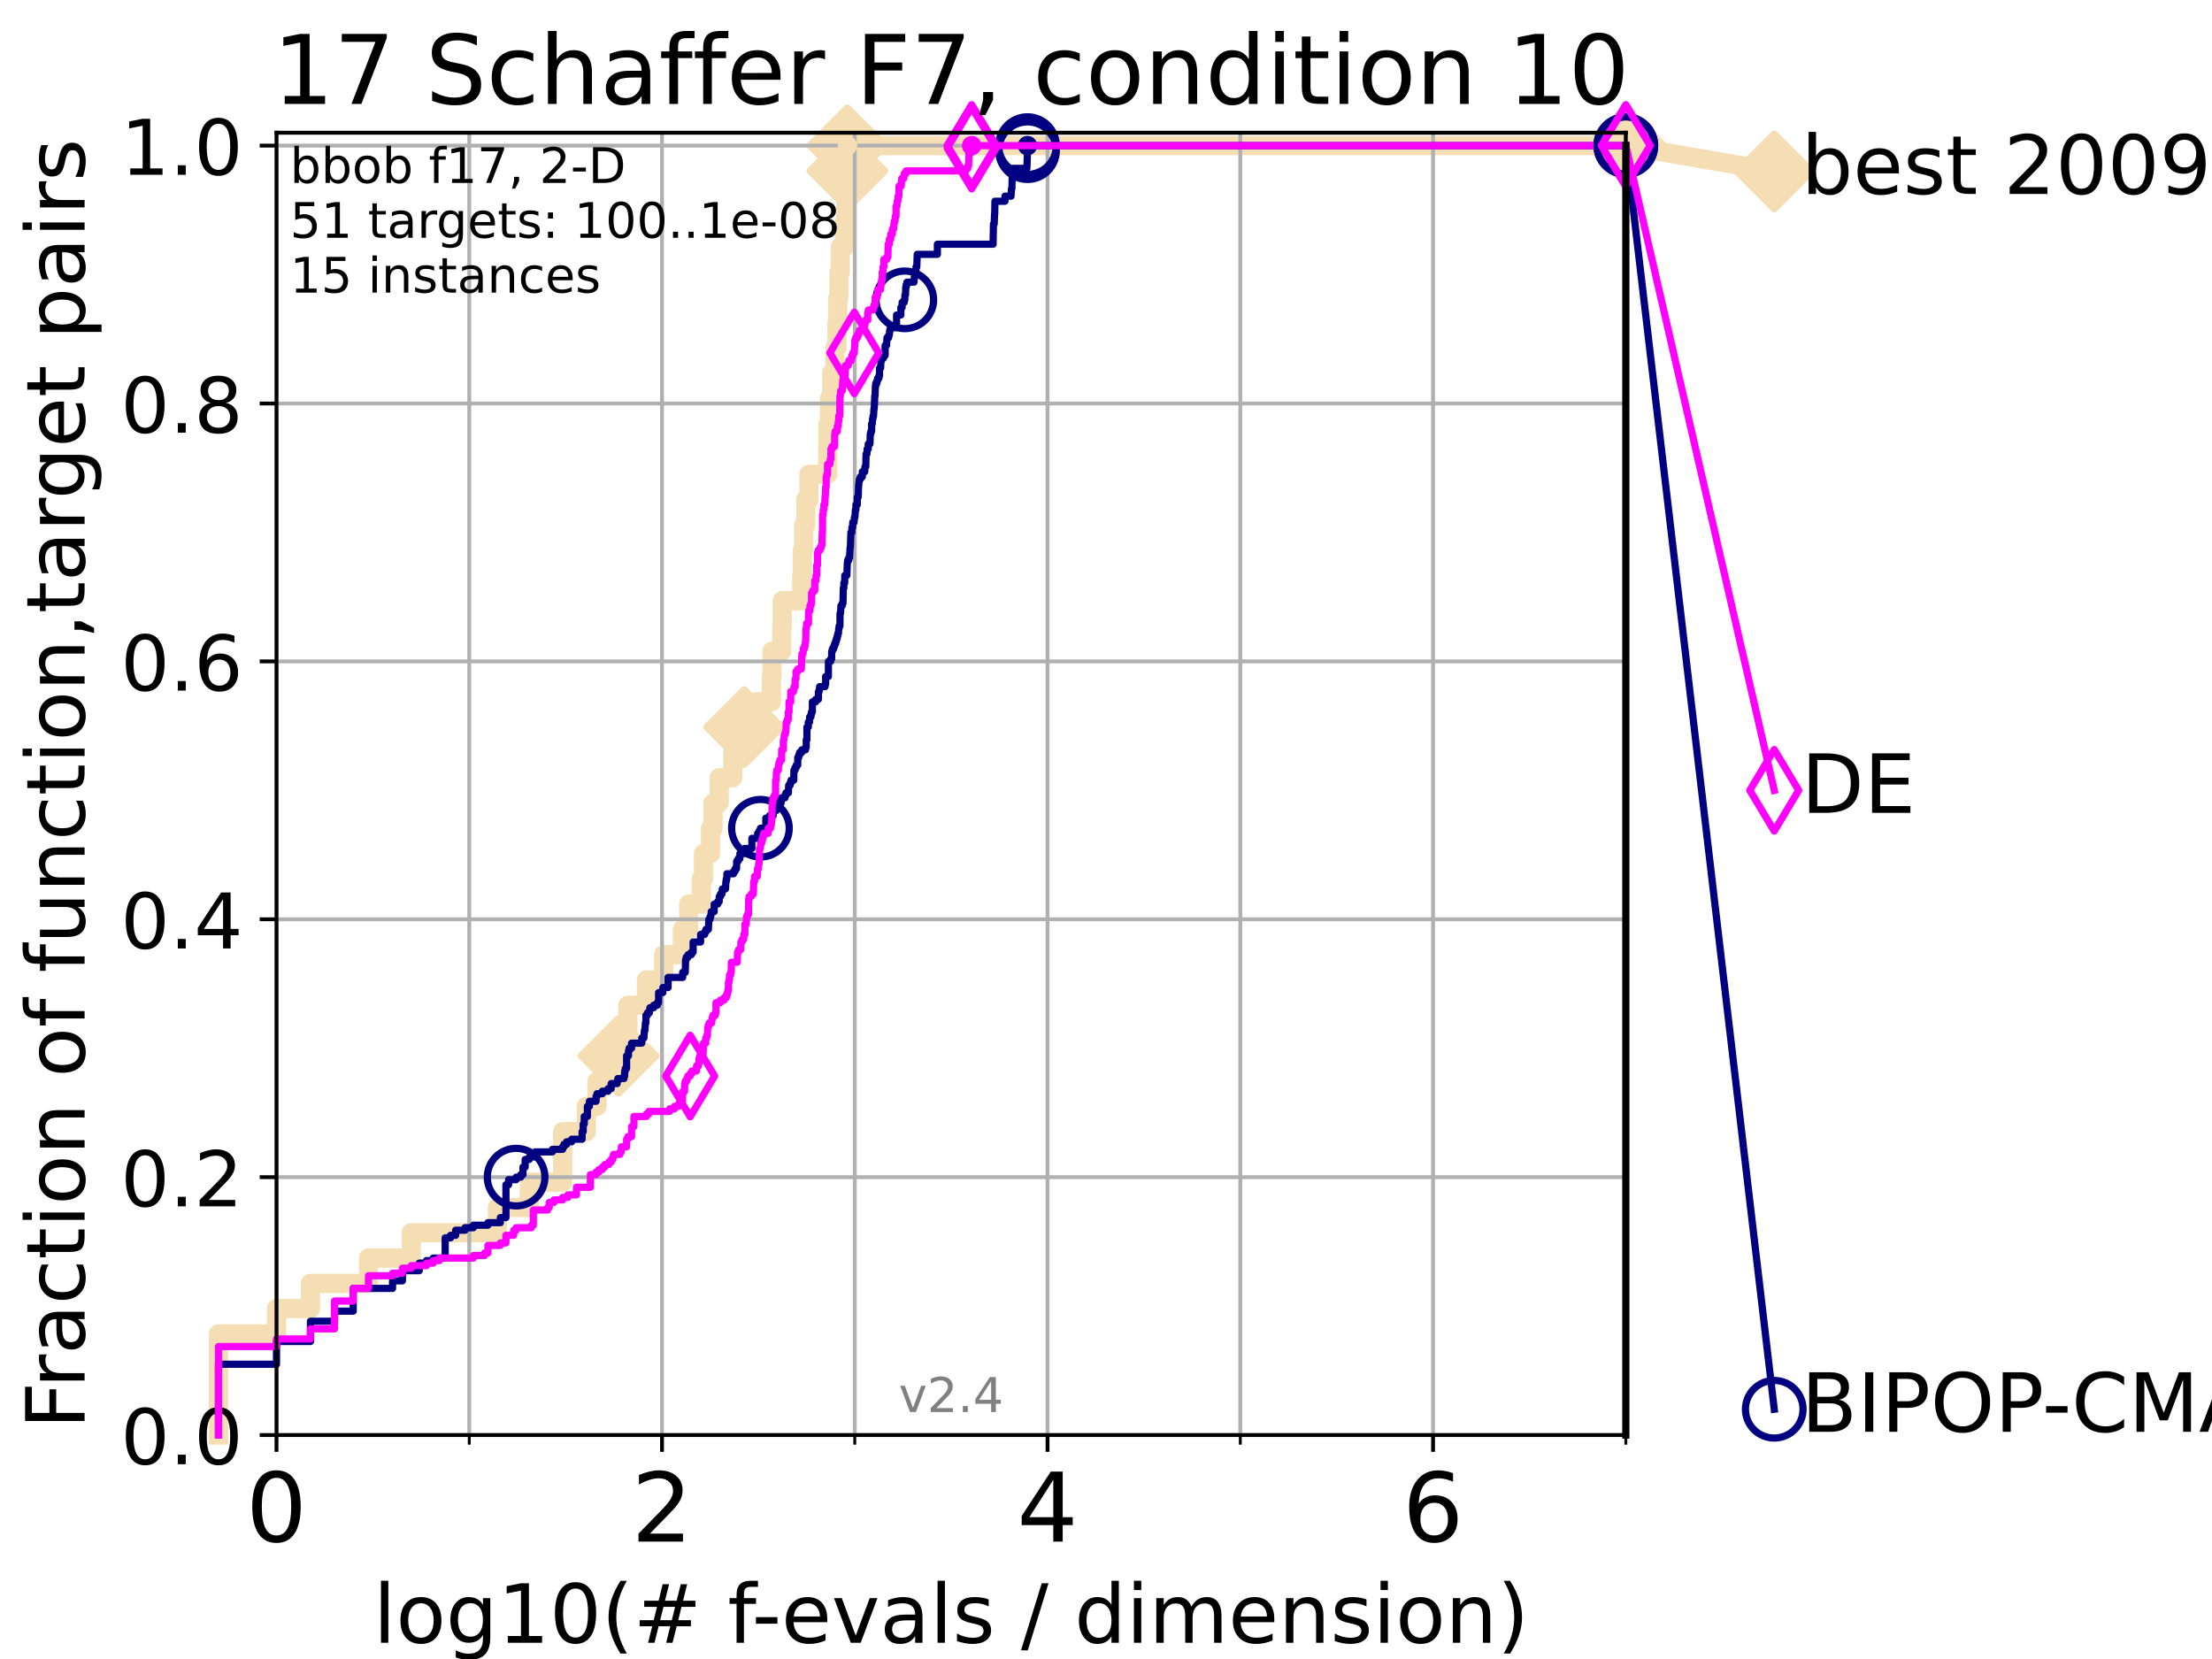 <?xml version="1.0" encoding="utf-8" standalone="no"?>
<!DOCTYPE svg PUBLIC "-//W3C//DTD SVG 1.1//EN"
  "http://www.w3.org/Graphics/SVG/1.1/DTD/svg11.dtd">
<!-- Created with matplotlib (https://matplotlib.org/) -->
<svg height="345.6pt" version="1.1" viewBox="0 0 460.8 345.6" width="460.8pt" xmlns="http://www.w3.org/2000/svg" xmlns:xlink="http://www.w3.org/1999/xlink">
 <defs>
  <style type="text/css">*{stroke-linecap:butt;stroke-linejoin:round;}</style>
 </defs>
 <g id="figure_1">
  <g id="patch_1">
   <path d="M 0 345.6 
L 460.8 345.6 
L 460.8 0 
L 0 0 
z
" style="fill:#ffffff;"/>
  </g>
  <g id="axes_1">
   <g id="patch_2">
    <path d="M 57.6 298.944 
L 338.688 298.944 
L 338.688 27.648 
L 57.6 27.648 
z
" style="fill:#ffffff;"/>
   </g>
   <g id="line2d_1">
    <path d="M 45.512 298.944 
L 45.512 277.877 
L 57.6 277.877 
L 57.6 272.61 
L 64.671 272.61 
L 64.671 267.343 
L 76.759 267.343 
L 76.759 262.076 
L 85.667 262.076 
L 85.667 256.809 
L 103.623 256.809 
L 103.623 251.542 
L 110.274 251.542 
L 110.274 246.275 
L 117.203 246.275 
L 117.203 235.742 
L 122.148 235.742 
L 122.148 230.475 
L 124.369 230.475 
L 124.369 225.208 
L 128.856 225.208 
L 128.856 219.941 
L 130.796 219.941 
L 130.796 209.407 
L 134.661 209.407 
L 134.661 204.141 
L 138.256 204.141 
L 138.256 198.874 
L 142.148 198.874 
L 142.148 193.607 
L 143.464 193.607 
L 143.464 188.34 
L 146.107 188.34 
L 146.107 183.073 
L 146.538 183.073 
L 146.538 177.806 
L 148.015 177.806 
L 148.015 172.539 
L 148.545 172.539 
L 148.545 167.272 
L 149.824 167.272 
L 149.824 162.006 
L 152.662 162.006 
L 152.662 156.739 
L 155.038 156.739 
L 155.038 151.472 
L 157.557 151.472 
L 157.557 146.205 
L 160.704 146.205 
L 160.704 140.938 
L 160.821 140.938 
L 160.821 135.671 
L 162.854 135.671 
L 162.854 130.404 
L 162.958 130.404 
L 162.958 125.138 
L 167.011 125.138 
L 167.011 119.871 
L 167.142 119.871 
L 167.142 114.604 
L 167.417 114.604 
L 167.417 109.337 
L 167.845 109.337 
L 167.845 104.07 
L 168.506 104.07 
L 168.506 98.803 
L 172.422 98.803 
L 172.422 93.536 
L 172.482 93.536 
L 172.482 88.27 
L 172.792 88.27 
L 172.792 83.003 
L 173.246 83.003 
L 173.246 77.736 
L 173.911 77.736 
L 173.911 72.469 
L 174.359 72.469 
L 174.359 67.202 
L 174.542 67.202 
L 174.542 61.935 
L 174.785 61.935 
L 174.785 56.668 
L 175.046 56.668 
L 175.046 51.402 
L 175.965 51.402 
L 175.965 46.135 
L 176.219 46.135 
L 176.219 40.868 
L 176.383 40.868 
L 176.383 35.601 
L 176.527 35.601 
L 176.527 30.334 
L 338.688 30.334 
" style="fill:none;stroke:#f5deb3;stroke-linecap:square;stroke-width:4;"/>
   </g>
   <g id="line2d_2">
    <defs>
     <path d="M -0 7.778 
L 7.778 0 
L 0 -7.778 
L -7.778 -0 
z
" id="m77afcab3d8" style="stroke:#f5deb3;stroke-linejoin:miter;stroke-width:1.5;"/>
    </defs>
    <g>
     <use style="fill:#f5deb3;stroke:#f5deb3;stroke-linejoin:miter;stroke-width:1.5;" x="128.856" xlink:href="#m77afcab3d8" y="219.941"/>
     <use style="fill:#f5deb3;stroke:#f5deb3;stroke-linejoin:miter;stroke-width:1.5;" x="155.038" xlink:href="#m77afcab3d8" y="151.472"/>
     <use style="fill:#f5deb3;stroke:#f5deb3;stroke-linejoin:miter;stroke-width:1.5;" x="176.527" xlink:href="#m77afcab3d8" y="35.601"/>
     <use style="fill:#f5deb3;stroke:#f5deb3;stroke-linejoin:miter;stroke-width:1.5;" x="176.527" xlink:href="#m77afcab3d8" y="30.334"/>
     <use style="fill:#f5deb3;stroke:#f5deb3;stroke-linejoin:miter;stroke-width:1.5;" x="176.527" xlink:href="#m77afcab3d8" y="30.334"/>
     <use style="fill:#f5deb3;stroke:#f5deb3;stroke-linejoin:miter;stroke-width:1.5;" x="338.688" xlink:href="#m77afcab3d8" y="30.334"/>
    </g>
   </g>
   <g id="line2d_3">
    <path style="fill:none;stroke:#f5deb3;stroke-linecap:square;stroke-width:4;"/>
    <g/>
   </g>
   <g id="line2d_4">
    <path d="M 338.688 30.334 
L 369.608 35.706 
" style="fill:none;stroke:#f5deb3;stroke-linecap:square;stroke-width:4;"/>
    <g>
     <use style="fill:#f5deb3;stroke:#f5deb3;stroke-linejoin:miter;stroke-width:1.5;" x="338.688" xlink:href="#m77afcab3d8" y="30.334"/>
     <use style="fill:#f5deb3;stroke:#f5deb3;stroke-linejoin:miter;stroke-width:1.5;" x="369.608" xlink:href="#m77afcab3d8" y="35.706"/>
    </g>
   </g>
   <g id="matplotlib.axis_1">
    <g id="xtick_1">
     <g id="line2d_5">
      <path clip-path="url(#p130ca69d53)" d="M 57.6 298.944 
L 57.6 27.648 
" style="fill:none;stroke:#b0b0b0;stroke-linecap:square;stroke-width:0.8;"/>
     </g>
     <g id="line2d_6">
      <defs>
       <path d="M 0 0 
L 0 3.5 
" id="mae8ff7e3d9" style="stroke:#000000;stroke-width:0.8;"/>
      </defs>
      <g>
       <use style="stroke:#000000;stroke-width:0.8;" x="57.6" xlink:href="#mae8ff7e3d9" y="298.944"/>
      </g>
     </g>
     <g id="text_1">
      <!-- 0 -->
      <g transform="translate(51.237 321.141)scale(0.2 -0.2)">
       <defs>
        <path d="M 31.781 66.406 
Q 24.172 66.406 20.328 58.906 
Q 16.5 51.422 16.5 36.375 
Q 16.5 21.391 20.328 13.891 
Q 24.172 6.391 31.781 6.391 
Q 39.453 6.391 43.281 13.891 
Q 47.125 21.391 47.125 36.375 
Q 47.125 51.422 43.281 58.906 
Q 39.453 66.406 31.781 66.406 
z
M 31.781 74.219 
Q 44.047 74.219 50.516 64.516 
Q 56.984 54.828 56.984 36.375 
Q 56.984 17.969 50.516 8.266 
Q 44.047 -1.422 31.781 -1.422 
Q 19.531 -1.422 13.062 8.266 
Q 6.594 17.969 6.594 36.375 
Q 6.594 54.828 13.062 64.516 
Q 19.531 74.219 31.781 74.219 
z
" id="DejaVuSans-48"/>
       </defs>
       <use xlink:href="#DejaVuSans-48"/>
      </g>
     </g>
    </g>
    <g id="xtick_2">
     <g id="line2d_7">
      <path clip-path="url(#p130ca69d53)" d="M 137.911 298.944 
L 137.911 27.648 
" style="fill:none;stroke:#b0b0b0;stroke-linecap:square;stroke-width:0.8;"/>
     </g>
     <g id="line2d_8">
      <g>
       <use style="stroke:#000000;stroke-width:0.8;" x="137.911" xlink:href="#mae8ff7e3d9" y="298.944"/>
      </g>
     </g>
     <g id="text_2">
      <!-- 2 -->
      <g transform="translate(131.548 321.141)scale(0.2 -0.2)">
       <defs>
        <path d="M 19.188 8.297 
L 53.609 8.297 
L 53.609 0 
L 7.328 0 
L 7.328 8.297 
Q 12.938 14.109 22.625 23.891 
Q 32.328 33.688 34.812 36.531 
Q 39.547 41.844 41.422 45.531 
Q 43.312 49.219 43.312 52.781 
Q 43.312 58.594 39.234 62.25 
Q 35.156 65.922 28.609 65.922 
Q 23.969 65.922 18.812 64.312 
Q 13.672 62.703 7.812 59.422 
L 7.812 69.391 
Q 13.766 71.781 18.938 73 
Q 24.125 74.219 28.422 74.219 
Q 39.75 74.219 46.484 68.547 
Q 53.219 62.891 53.219 53.422 
Q 53.219 48.922 51.531 44.891 
Q 49.859 40.875 45.406 35.406 
Q 44.188 33.984 37.641 27.219 
Q 31.109 20.453 19.188 8.297 
z
" id="DejaVuSans-50"/>
       </defs>
       <use xlink:href="#DejaVuSans-50"/>
      </g>
     </g>
    </g>
    <g id="xtick_3">
     <g id="line2d_9">
      <path clip-path="url(#p130ca69d53)" d="M 218.222 298.944 
L 218.222 27.648 
" style="fill:none;stroke:#b0b0b0;stroke-linecap:square;stroke-width:0.8;"/>
     </g>
     <g id="line2d_10">
      <g>
       <use style="stroke:#000000;stroke-width:0.8;" x="218.222" xlink:href="#mae8ff7e3d9" y="298.944"/>
      </g>
     </g>
     <g id="text_3">
      <!-- 4 -->
      <g transform="translate(211.859 321.141)scale(0.2 -0.2)">
       <defs>
        <path d="M 37.797 64.312 
L 12.891 25.391 
L 37.797 25.391 
z
M 35.203 72.906 
L 47.609 72.906 
L 47.609 25.391 
L 58.016 25.391 
L 58.016 17.188 
L 47.609 17.188 
L 47.609 0 
L 37.797 0 
L 37.797 17.188 
L 4.891 17.188 
L 4.891 26.703 
z
" id="DejaVuSans-52"/>
       </defs>
       <use xlink:href="#DejaVuSans-52"/>
      </g>
     </g>
    </g>
    <g id="xtick_4">
     <g id="line2d_11">
      <path clip-path="url(#p130ca69d53)" d="M 298.533 298.944 
L 298.533 27.648 
" style="fill:none;stroke:#b0b0b0;stroke-linecap:square;stroke-width:0.8;"/>
     </g>
     <g id="line2d_12">
      <g>
       <use style="stroke:#000000;stroke-width:0.8;" x="298.533" xlink:href="#mae8ff7e3d9" y="298.944"/>
      </g>
     </g>
     <g id="text_4">
      <!-- 6 -->
      <g transform="translate(292.17 321.141)scale(0.2 -0.2)">
       <defs>
        <path d="M 33.016 40.375 
Q 26.375 40.375 22.484 35.828 
Q 18.609 31.297 18.609 23.391 
Q 18.609 15.531 22.484 10.953 
Q 26.375 6.391 33.016 6.391 
Q 39.656 6.391 43.531 10.953 
Q 47.406 15.531 47.406 23.391 
Q 47.406 31.297 43.531 35.828 
Q 39.656 40.375 33.016 40.375 
z
M 52.594 71.297 
L 52.594 62.312 
Q 48.875 64.062 45.094 64.984 
Q 41.312 65.922 37.594 65.922 
Q 27.828 65.922 22.672 59.328 
Q 17.531 52.734 16.797 39.406 
Q 19.672 43.656 24.016 45.922 
Q 28.375 48.188 33.594 48.188 
Q 44.578 48.188 50.953 41.516 
Q 57.328 34.859 57.328 23.391 
Q 57.328 12.156 50.688 5.359 
Q 44.047 -1.422 33.016 -1.422 
Q 20.359 -1.422 13.672 8.266 
Q 6.984 17.969 6.984 36.375 
Q 6.984 53.656 15.188 63.938 
Q 23.391 74.219 37.203 74.219 
Q 40.922 74.219 44.703 73.484 
Q 48.484 72.75 52.594 71.297 
z
" id="DejaVuSans-54"/>
       </defs>
       <use xlink:href="#DejaVuSans-54"/>
      </g>
     </g>
    </g>
    <g id="xtick_5">
     <g id="line2d_13">
      <path clip-path="url(#p130ca69d53)" d="M 97.755 298.944 
L 97.755 27.648 
" style="fill:none;stroke:#b0b0b0;stroke-linecap:square;stroke-width:0.8;"/>
     </g>
     <g id="line2d_14">
      <defs>
       <path d="M 0 0 
L 0 2 
" id="m84f83c922e" style="stroke:#000000;stroke-width:0.6;"/>
      </defs>
      <g>
       <use style="stroke:#000000;stroke-width:0.6;" x="97.755" xlink:href="#m84f83c922e" y="298.944"/>
      </g>
     </g>
    </g>
    <g id="xtick_6">
     <g id="line2d_15">
      <path clip-path="url(#p130ca69d53)" d="M 178.066 298.944 
L 178.066 27.648 
" style="fill:none;stroke:#b0b0b0;stroke-linecap:square;stroke-width:0.8;"/>
     </g>
     <g id="line2d_16">
      <g>
       <use style="stroke:#000000;stroke-width:0.6;" x="178.066" xlink:href="#m84f83c922e" y="298.944"/>
      </g>
     </g>
    </g>
    <g id="xtick_7">
     <g id="line2d_17">
      <path clip-path="url(#p130ca69d53)" d="M 258.377 298.944 
L 258.377 27.648 
" style="fill:none;stroke:#b0b0b0;stroke-linecap:square;stroke-width:0.8;"/>
     </g>
     <g id="line2d_18">
      <g>
       <use style="stroke:#000000;stroke-width:0.6;" x="258.377" xlink:href="#m84f83c922e" y="298.944"/>
      </g>
     </g>
    </g>
    <g id="xtick_8">
     <g id="line2d_19">
      <path clip-path="url(#p130ca69d53)" d="M 338.688 298.944 
L 338.688 27.648 
" style="fill:none;stroke:#b0b0b0;stroke-linecap:square;stroke-width:0.8;"/>
     </g>
     <g id="line2d_20">
      <g>
       <use style="stroke:#000000;stroke-width:0.6;" x="338.688" xlink:href="#m84f83c922e" y="298.944"/>
      </g>
     </g>
    </g>
    <g id="text_5">
     <!-- log10(# f-evals / dimension) -->
     <g transform="translate(77.764 342.218)scale(0.17 -0.17)">
      <defs>
       <path d="M 9.422 75.984 
L 18.406 75.984 
L 18.406 0 
L 9.422 0 
z
" id="DejaVuSans-108"/>
       <path d="M 30.609 48.391 
Q 23.391 48.391 19.188 42.75 
Q 14.984 37.109 14.984 27.297 
Q 14.984 17.484 19.156 11.844 
Q 23.344 6.203 30.609 6.203 
Q 37.797 6.203 41.984 11.859 
Q 46.188 17.531 46.188 27.297 
Q 46.188 37.016 41.984 42.703 
Q 37.797 48.391 30.609 48.391 
z
M 30.609 56 
Q 42.328 56 49.016 48.375 
Q 55.719 40.766 55.719 27.297 
Q 55.719 13.875 49.016 6.219 
Q 42.328 -1.422 30.609 -1.422 
Q 18.844 -1.422 12.172 6.219 
Q 5.516 13.875 5.516 27.297 
Q 5.516 40.766 12.172 48.375 
Q 18.844 56 30.609 56 
z
" id="DejaVuSans-111"/>
       <path d="M 45.406 27.984 
Q 45.406 37.75 41.375 43.109 
Q 37.359 48.484 30.078 48.484 
Q 22.859 48.484 18.828 43.109 
Q 14.797 37.75 14.797 27.984 
Q 14.797 18.266 18.828 12.891 
Q 22.859 7.516 30.078 7.516 
Q 37.359 7.516 41.375 12.891 
Q 45.406 18.266 45.406 27.984 
z
M 54.391 6.781 
Q 54.391 -7.172 48.188 -13.984 
Q 42 -20.797 29.203 -20.797 
Q 24.469 -20.797 20.266 -20.094 
Q 16.062 -19.391 12.109 -17.922 
L 12.109 -9.188 
Q 16.062 -11.328 19.922 -12.344 
Q 23.781 -13.375 27.781 -13.375 
Q 36.625 -13.375 41.016 -8.766 
Q 45.406 -4.156 45.406 5.172 
L 45.406 9.625 
Q 42.625 4.781 38.281 2.391 
Q 33.938 0 27.875 0 
Q 17.828 0 11.672 7.656 
Q 5.516 15.328 5.516 27.984 
Q 5.516 40.672 11.672 48.328 
Q 17.828 56 27.875 56 
Q 33.938 56 38.281 53.609 
Q 42.625 51.219 45.406 46.391 
L 45.406 54.688 
L 54.391 54.688 
z
" id="DejaVuSans-103"/>
       <path d="M 12.406 8.297 
L 28.516 8.297 
L 28.516 63.922 
L 10.984 60.406 
L 10.984 69.391 
L 28.422 72.906 
L 38.281 72.906 
L 38.281 8.297 
L 54.391 8.297 
L 54.391 0 
L 12.406 0 
z
" id="DejaVuSans-49"/>
       <path d="M 31 75.875 
Q 24.469 64.656 21.281 53.656 
Q 18.109 42.672 18.109 31.391 
Q 18.109 20.125 21.312 9.062 
Q 24.516 -2 31 -13.188 
L 23.188 -13.188 
Q 15.875 -1.703 12.234 9.375 
Q 8.594 20.453 8.594 31.391 
Q 8.594 42.281 12.203 53.312 
Q 15.828 64.359 23.188 75.875 
z
" id="DejaVuSans-40"/>
       <path d="M 51.125 44 
L 36.922 44 
L 32.812 27.688 
L 47.125 27.688 
z
M 43.797 71.781 
L 38.719 51.516 
L 52.984 51.516 
L 58.109 71.781 
L 65.922 71.781 
L 60.891 51.516 
L 76.125 51.516 
L 76.125 44 
L 58.984 44 
L 54.984 27.688 
L 70.516 27.688 
L 70.516 20.219 
L 53.078 20.219 
L 48 0 
L 40.188 0 
L 45.219 20.219 
L 30.906 20.219 
L 25.875 0 
L 18.016 0 
L 23.094 20.219 
L 7.719 20.219 
L 7.719 27.688 
L 24.906 27.688 
L 29 44 
L 13.281 44 
L 13.281 51.516 
L 30.906 51.516 
L 35.891 71.781 
z
" id="DejaVuSans-35"/>
       <path id="DejaVuSans-32"/>
       <path d="M 37.109 75.984 
L 37.109 68.5 
L 28.516 68.5 
Q 23.688 68.5 21.797 66.547 
Q 19.922 64.594 19.922 59.516 
L 19.922 54.688 
L 34.719 54.688 
L 34.719 47.703 
L 19.922 47.703 
L 19.922 0 
L 10.891 0 
L 10.891 47.703 
L 2.297 47.703 
L 2.297 54.688 
L 10.891 54.688 
L 10.891 58.5 
Q 10.891 67.625 15.141 71.797 
Q 19.391 75.984 28.609 75.984 
z
" id="DejaVuSans-102"/>
       <path d="M 4.891 31.391 
L 31.203 31.391 
L 31.203 23.391 
L 4.891 23.391 
z
" id="DejaVuSans-45"/>
       <path d="M 56.203 29.594 
L 56.203 25.203 
L 14.891 25.203 
Q 15.484 15.922 20.484 11.062 
Q 25.484 6.203 34.422 6.203 
Q 39.594 6.203 44.453 7.469 
Q 49.312 8.734 54.109 11.281 
L 54.109 2.781 
Q 49.266 0.734 44.188 -0.344 
Q 39.109 -1.422 33.891 -1.422 
Q 20.797 -1.422 13.156 6.188 
Q 5.516 13.812 5.516 26.812 
Q 5.516 40.234 12.766 48.109 
Q 20.016 56 32.328 56 
Q 43.359 56 49.781 48.891 
Q 56.203 41.797 56.203 29.594 
z
M 47.219 32.234 
Q 47.125 39.594 43.094 43.984 
Q 39.062 48.391 32.422 48.391 
Q 24.906 48.391 20.391 44.141 
Q 15.875 39.891 15.188 32.172 
z
" id="DejaVuSans-101"/>
       <path d="M 2.984 54.688 
L 12.5 54.688 
L 29.594 8.797 
L 46.688 54.688 
L 56.203 54.688 
L 35.688 0 
L 23.484 0 
z
" id="DejaVuSans-118"/>
       <path d="M 34.281 27.484 
Q 23.391 27.484 19.188 25 
Q 14.984 22.516 14.984 16.5 
Q 14.984 11.719 18.141 8.906 
Q 21.297 6.109 26.703 6.109 
Q 34.188 6.109 38.703 11.406 
Q 43.219 16.703 43.219 25.484 
L 43.219 27.484 
z
M 52.203 31.203 
L 52.203 0 
L 43.219 0 
L 43.219 8.297 
Q 40.141 3.328 35.547 0.953 
Q 30.953 -1.422 24.312 -1.422 
Q 15.922 -1.422 10.953 3.297 
Q 6 8.016 6 15.922 
Q 6 25.141 12.172 29.828 
Q 18.359 34.516 30.609 34.516 
L 43.219 34.516 
L 43.219 35.406 
Q 43.219 41.609 39.141 45 
Q 35.062 48.391 27.688 48.391 
Q 23 48.391 18.547 47.266 
Q 14.109 46.141 10.016 43.891 
L 10.016 52.203 
Q 14.938 54.109 19.578 55.047 
Q 24.219 56 28.609 56 
Q 40.484 56 46.344 49.844 
Q 52.203 43.703 52.203 31.203 
z
" id="DejaVuSans-97"/>
       <path d="M 44.281 53.078 
L 44.281 44.578 
Q 40.484 46.531 36.375 47.5 
Q 32.281 48.484 27.875 48.484 
Q 21.188 48.484 17.844 46.438 
Q 14.5 44.391 14.5 40.281 
Q 14.5 37.156 16.891 35.375 
Q 19.281 33.594 26.516 31.984 
L 29.594 31.297 
Q 39.156 29.25 43.188 25.516 
Q 47.219 21.781 47.219 15.094 
Q 47.219 7.469 41.188 3.016 
Q 35.156 -1.422 24.609 -1.422 
Q 20.219 -1.422 15.453 -0.562 
Q 10.688 0.297 5.422 2 
L 5.422 11.281 
Q 10.406 8.688 15.234 7.391 
Q 20.062 6.109 24.812 6.109 
Q 31.156 6.109 34.562 8.281 
Q 37.984 10.453 37.984 14.406 
Q 37.984 18.062 35.516 20.016 
Q 33.062 21.969 24.703 23.781 
L 21.578 24.516 
Q 13.234 26.266 9.516 29.906 
Q 5.812 33.547 5.812 39.891 
Q 5.812 47.609 11.281 51.797 
Q 16.75 56 26.812 56 
Q 31.781 56 36.172 55.266 
Q 40.578 54.547 44.281 53.078 
z
" id="DejaVuSans-115"/>
       <path d="M 25.391 72.906 
L 33.688 72.906 
L 8.297 -9.281 
L 0 -9.281 
z
" id="DejaVuSans-47"/>
       <path d="M 45.406 46.391 
L 45.406 75.984 
L 54.391 75.984 
L 54.391 0 
L 45.406 0 
L 45.406 8.203 
Q 42.578 3.328 38.25 0.953 
Q 33.938 -1.422 27.875 -1.422 
Q 17.969 -1.422 11.734 6.484 
Q 5.516 14.406 5.516 27.297 
Q 5.516 40.188 11.734 48.094 
Q 17.969 56 27.875 56 
Q 33.938 56 38.25 53.625 
Q 42.578 51.266 45.406 46.391 
z
M 14.797 27.297 
Q 14.797 17.391 18.875 11.75 
Q 22.953 6.109 30.078 6.109 
Q 37.203 6.109 41.297 11.75 
Q 45.406 17.391 45.406 27.297 
Q 45.406 37.203 41.297 42.844 
Q 37.203 48.484 30.078 48.484 
Q 22.953 48.484 18.875 42.844 
Q 14.797 37.203 14.797 27.297 
z
" id="DejaVuSans-100"/>
       <path d="M 9.422 54.688 
L 18.406 54.688 
L 18.406 0 
L 9.422 0 
z
M 9.422 75.984 
L 18.406 75.984 
L 18.406 64.594 
L 9.422 64.594 
z
" id="DejaVuSans-105"/>
       <path d="M 52 44.188 
Q 55.375 50.25 60.062 53.125 
Q 64.75 56 71.094 56 
Q 79.641 56 84.281 50.016 
Q 88.922 44.047 88.922 33.016 
L 88.922 0 
L 79.891 0 
L 79.891 32.719 
Q 79.891 40.578 77.094 44.375 
Q 74.312 48.188 68.609 48.188 
Q 61.625 48.188 57.562 43.547 
Q 53.516 38.922 53.516 30.906 
L 53.516 0 
L 44.484 0 
L 44.484 32.719 
Q 44.484 40.625 41.703 44.406 
Q 38.922 48.188 33.109 48.188 
Q 26.219 48.188 22.156 43.531 
Q 18.109 38.875 18.109 30.906 
L 18.109 0 
L 9.078 0 
L 9.078 54.688 
L 18.109 54.688 
L 18.109 46.188 
Q 21.188 51.219 25.484 53.609 
Q 29.781 56 35.688 56 
Q 41.656 56 45.828 52.969 
Q 50 49.953 52 44.188 
z
" id="DejaVuSans-109"/>
       <path d="M 54.891 33.016 
L 54.891 0 
L 45.906 0 
L 45.906 32.719 
Q 45.906 40.484 42.875 44.328 
Q 39.844 48.188 33.797 48.188 
Q 26.516 48.188 22.312 43.547 
Q 18.109 38.922 18.109 30.906 
L 18.109 0 
L 9.078 0 
L 9.078 54.688 
L 18.109 54.688 
L 18.109 46.188 
Q 21.344 51.125 25.703 53.562 
Q 30.078 56 35.797 56 
Q 45.219 56 50.047 50.172 
Q 54.891 44.344 54.891 33.016 
z
" id="DejaVuSans-110"/>
       <path d="M 8.016 75.875 
L 15.828 75.875 
Q 23.141 64.359 26.781 53.312 
Q 30.422 42.281 30.422 31.391 
Q 30.422 20.453 26.781 9.375 
Q 23.141 -1.703 15.828 -13.188 
L 8.016 -13.188 
Q 14.5 -2 17.703 9.062 
Q 20.906 20.125 20.906 31.391 
Q 20.906 42.672 17.703 53.656 
Q 14.5 64.656 8.016 75.875 
z
" id="DejaVuSans-41"/>
      </defs>
      <use xlink:href="#DejaVuSans-108"/>
      <use x="27.783" xlink:href="#DejaVuSans-111"/>
      <use x="88.965" xlink:href="#DejaVuSans-103"/>
      <use x="152.441" xlink:href="#DejaVuSans-49"/>
      <use x="216.064" xlink:href="#DejaVuSans-48"/>
      <use x="279.688" xlink:href="#DejaVuSans-40"/>
      <use x="318.701" xlink:href="#DejaVuSans-35"/>
      <use x="402.49" xlink:href="#DejaVuSans-32"/>
      <use x="434.277" xlink:href="#DejaVuSans-102"/>
      <use x="463.982" xlink:href="#DejaVuSans-45"/>
      <use x="500.066" xlink:href="#DejaVuSans-101"/>
      <use x="561.59" xlink:href="#DejaVuSans-118"/>
      <use x="620.77" xlink:href="#DejaVuSans-97"/>
      <use x="682.049" xlink:href="#DejaVuSans-108"/>
      <use x="709.832" xlink:href="#DejaVuSans-115"/>
      <use x="761.932" xlink:href="#DejaVuSans-32"/>
      <use x="793.719" xlink:href="#DejaVuSans-47"/>
      <use x="827.41" xlink:href="#DejaVuSans-32"/>
      <use x="859.197" xlink:href="#DejaVuSans-100"/>
      <use x="922.674" xlink:href="#DejaVuSans-105"/>
      <use x="950.457" xlink:href="#DejaVuSans-109"/>
      <use x="1047.869" xlink:href="#DejaVuSans-101"/>
      <use x="1109.393" xlink:href="#DejaVuSans-110"/>
      <use x="1172.771" xlink:href="#DejaVuSans-115"/>
      <use x="1224.871" xlink:href="#DejaVuSans-105"/>
      <use x="1252.654" xlink:href="#DejaVuSans-111"/>
      <use x="1313.836" xlink:href="#DejaVuSans-110"/>
      <use x="1377.215" xlink:href="#DejaVuSans-41"/>
     </g>
    </g>
   </g>
   <g id="matplotlib.axis_2">
    <g id="ytick_1">
     <g id="line2d_21">
      <path clip-path="url(#p130ca69d53)" d="M 57.6 298.944 
L 338.688 298.944 
" style="fill:none;stroke:#b0b0b0;stroke-linecap:square;stroke-width:0.8;"/>
     </g>
     <g id="line2d_22">
      <defs>
       <path d="M 0 0 
L -3.5 0 
" id="m2a823006ad" style="stroke:#000000;stroke-width:0.8;"/>
      </defs>
      <g>
       <use style="stroke:#000000;stroke-width:0.8;" x="57.6" xlink:href="#m2a823006ad" y="298.944"/>
      </g>
     </g>
     <g id="text_6">
      <!-- 0.0 -->
      <g transform="translate(25.155 305.023)scale(0.16 -0.16)">
       <defs>
        <path d="M 10.688 12.406 
L 21 12.406 
L 21 0 
L 10.688 0 
z
" id="DejaVuSans-46"/>
       </defs>
       <use xlink:href="#DejaVuSans-48"/>
       <use x="63.623" xlink:href="#DejaVuSans-46"/>
       <use x="95.41" xlink:href="#DejaVuSans-48"/>
      </g>
     </g>
    </g>
    <g id="ytick_2">
     <g id="line2d_23">
      <path clip-path="url(#p130ca69d53)" d="M 57.6 245.222 
L 338.688 245.222 
" style="fill:none;stroke:#b0b0b0;stroke-linecap:square;stroke-width:0.8;"/>
     </g>
     <g id="line2d_24">
      <g>
       <use style="stroke:#000000;stroke-width:0.8;" x="57.6" xlink:href="#m2a823006ad" y="245.222"/>
      </g>
     </g>
     <g id="text_7">
      <!-- 0.2 -->
      <g transform="translate(25.155 251.301)scale(0.16 -0.16)">
       <use xlink:href="#DejaVuSans-48"/>
       <use x="63.623" xlink:href="#DejaVuSans-46"/>
       <use x="95.41" xlink:href="#DejaVuSans-50"/>
      </g>
     </g>
    </g>
    <g id="ytick_3">
     <g id="line2d_25">
      <path clip-path="url(#p130ca69d53)" d="M 57.6 191.5 
L 338.688 191.5 
" style="fill:none;stroke:#b0b0b0;stroke-linecap:square;stroke-width:0.8;"/>
     </g>
     <g id="line2d_26">
      <g>
       <use style="stroke:#000000;stroke-width:0.8;" x="57.6" xlink:href="#m2a823006ad" y="191.5"/>
      </g>
     </g>
     <g id="text_8">
      <!-- 0.4 -->
      <g transform="translate(25.155 197.579)scale(0.16 -0.16)">
       <use xlink:href="#DejaVuSans-48"/>
       <use x="63.623" xlink:href="#DejaVuSans-46"/>
       <use x="95.41" xlink:href="#DejaVuSans-52"/>
      </g>
     </g>
    </g>
    <g id="ytick_4">
     <g id="line2d_27">
      <path clip-path="url(#p130ca69d53)" d="M 57.6 137.778 
L 338.688 137.778 
" style="fill:none;stroke:#b0b0b0;stroke-linecap:square;stroke-width:0.8;"/>
     </g>
     <g id="line2d_28">
      <g>
       <use style="stroke:#000000;stroke-width:0.8;" x="57.6" xlink:href="#m2a823006ad" y="137.778"/>
      </g>
     </g>
     <g id="text_9">
      <!-- 0.6 -->
      <g transform="translate(25.155 143.857)scale(0.16 -0.16)">
       <use xlink:href="#DejaVuSans-48"/>
       <use x="63.623" xlink:href="#DejaVuSans-46"/>
       <use x="95.41" xlink:href="#DejaVuSans-54"/>
      </g>
     </g>
    </g>
    <g id="ytick_5">
     <g id="line2d_29">
      <path clip-path="url(#p130ca69d53)" d="M 57.6 84.056 
L 338.688 84.056 
" style="fill:none;stroke:#b0b0b0;stroke-linecap:square;stroke-width:0.8;"/>
     </g>
     <g id="line2d_30">
      <g>
       <use style="stroke:#000000;stroke-width:0.8;" x="57.6" xlink:href="#m2a823006ad" y="84.056"/>
      </g>
     </g>
     <g id="text_10">
      <!-- 0.8 -->
      <g transform="translate(25.155 90.135)scale(0.16 -0.16)">
       <defs>
        <path d="M 31.781 34.625 
Q 24.75 34.625 20.719 30.859 
Q 16.703 27.094 16.703 20.516 
Q 16.703 13.922 20.719 10.156 
Q 24.75 6.391 31.781 6.391 
Q 38.812 6.391 42.859 10.172 
Q 46.922 13.969 46.922 20.516 
Q 46.922 27.094 42.891 30.859 
Q 38.875 34.625 31.781 34.625 
z
M 21.922 38.812 
Q 15.578 40.375 12.031 44.719 
Q 8.5 49.078 8.5 55.328 
Q 8.5 64.062 14.719 69.141 
Q 20.953 74.219 31.781 74.219 
Q 42.672 74.219 48.875 69.141 
Q 55.078 64.062 55.078 55.328 
Q 55.078 49.078 51.531 44.719 
Q 48 40.375 41.703 38.812 
Q 48.828 37.156 52.797 32.312 
Q 56.781 27.484 56.781 20.516 
Q 56.781 9.906 50.312 4.234 
Q 43.844 -1.422 31.781 -1.422 
Q 19.734 -1.422 13.25 4.234 
Q 6.781 9.906 6.781 20.516 
Q 6.781 27.484 10.781 32.312 
Q 14.797 37.156 21.922 38.812 
z
M 18.312 54.391 
Q 18.312 48.734 21.844 45.562 
Q 25.391 42.391 31.781 42.391 
Q 38.141 42.391 41.719 45.562 
Q 45.312 48.734 45.312 54.391 
Q 45.312 60.062 41.719 63.234 
Q 38.141 66.406 31.781 66.406 
Q 25.391 66.406 21.844 63.234 
Q 18.312 60.062 18.312 54.391 
z
" id="DejaVuSans-56"/>
       </defs>
       <use xlink:href="#DejaVuSans-48"/>
       <use x="63.623" xlink:href="#DejaVuSans-46"/>
       <use x="95.41" xlink:href="#DejaVuSans-56"/>
      </g>
     </g>
    </g>
    <g id="ytick_6">
     <g id="line2d_31">
      <path clip-path="url(#p130ca69d53)" d="M 57.6 30.334 
L 338.688 30.334 
" style="fill:none;stroke:#b0b0b0;stroke-linecap:square;stroke-width:0.8;"/>
     </g>
     <g id="line2d_32">
      <g>
       <use style="stroke:#000000;stroke-width:0.8;" x="57.6" xlink:href="#m2a823006ad" y="30.334"/>
      </g>
     </g>
     <g id="text_11">
      <!-- 1.0 -->
      <g transform="translate(25.155 36.413)scale(0.16 -0.16)">
       <use xlink:href="#DejaVuSans-49"/>
       <use x="63.623" xlink:href="#DejaVuSans-46"/>
       <use x="95.41" xlink:href="#DejaVuSans-48"/>
      </g>
     </g>
    </g>
    <g id="text_12">
     <!-- Fraction of function,target pairs -->
     <g transform="translate(17.62 297.681)rotate(-90)scale(0.17 -0.17)">
      <defs>
       <path d="M 9.812 72.906 
L 51.703 72.906 
L 51.703 64.594 
L 19.672 64.594 
L 19.672 43.109 
L 48.578 43.109 
L 48.578 34.812 
L 19.672 34.812 
L 19.672 0 
L 9.812 0 
z
" id="DejaVuSans-70"/>
       <path d="M 41.109 46.297 
Q 39.594 47.172 37.812 47.578 
Q 36.031 48 33.891 48 
Q 26.266 48 22.188 43.047 
Q 18.109 38.094 18.109 28.812 
L 18.109 0 
L 9.078 0 
L 9.078 54.688 
L 18.109 54.688 
L 18.109 46.188 
Q 20.953 51.172 25.484 53.578 
Q 30.031 56 36.531 56 
Q 37.453 56 38.578 55.875 
Q 39.703 55.766 41.062 55.516 
z
" id="DejaVuSans-114"/>
       <path d="M 48.781 52.594 
L 48.781 44.188 
Q 44.969 46.297 41.141 47.344 
Q 37.312 48.391 33.406 48.391 
Q 24.656 48.391 19.812 42.844 
Q 14.984 37.312 14.984 27.297 
Q 14.984 17.281 19.812 11.734 
Q 24.656 6.203 33.406 6.203 
Q 37.312 6.203 41.141 7.25 
Q 44.969 8.297 48.781 10.406 
L 48.781 2.094 
Q 45.016 0.344 40.984 -0.531 
Q 36.969 -1.422 32.422 -1.422 
Q 20.062 -1.422 12.781 6.344 
Q 5.516 14.109 5.516 27.297 
Q 5.516 40.672 12.859 48.328 
Q 20.219 56 33.016 56 
Q 37.156 56 41.109 55.141 
Q 45.062 54.297 48.781 52.594 
z
" id="DejaVuSans-99"/>
       <path d="M 18.312 70.219 
L 18.312 54.688 
L 36.812 54.688 
L 36.812 47.703 
L 18.312 47.703 
L 18.312 18.016 
Q 18.312 11.328 20.141 9.422 
Q 21.969 7.516 27.594 7.516 
L 36.812 7.516 
L 36.812 0 
L 27.594 0 
Q 17.188 0 13.234 3.875 
Q 9.281 7.766 9.281 18.016 
L 9.281 47.703 
L 2.688 47.703 
L 2.688 54.688 
L 9.281 54.688 
L 9.281 70.219 
z
" id="DejaVuSans-116"/>
       <path d="M 8.5 21.578 
L 8.5 54.688 
L 17.484 54.688 
L 17.484 21.922 
Q 17.484 14.156 20.5 10.266 
Q 23.531 6.391 29.594 6.391 
Q 36.859 6.391 41.078 11.031 
Q 45.312 15.672 45.312 23.688 
L 45.312 54.688 
L 54.297 54.688 
L 54.297 0 
L 45.312 0 
L 45.312 8.406 
Q 42.047 3.422 37.719 1 
Q 33.406 -1.422 27.688 -1.422 
Q 18.266 -1.422 13.375 4.438 
Q 8.5 10.297 8.5 21.578 
z
M 31.109 56 
z
" id="DejaVuSans-117"/>
       <path d="M 11.719 12.406 
L 22.016 12.406 
L 22.016 4 
L 14.016 -11.625 
L 7.719 -11.625 
L 11.719 4 
z
" id="DejaVuSans-44"/>
       <path d="M 18.109 8.203 
L 18.109 -20.797 
L 9.078 -20.797 
L 9.078 54.688 
L 18.109 54.688 
L 18.109 46.391 
Q 20.953 51.266 25.266 53.625 
Q 29.594 56 35.594 56 
Q 45.562 56 51.781 48.094 
Q 58.016 40.188 58.016 27.297 
Q 58.016 14.406 51.781 6.484 
Q 45.562 -1.422 35.594 -1.422 
Q 29.594 -1.422 25.266 0.953 
Q 20.953 3.328 18.109 8.203 
z
M 48.688 27.297 
Q 48.688 37.203 44.609 42.844 
Q 40.531 48.484 33.406 48.484 
Q 26.266 48.484 22.188 42.844 
Q 18.109 37.203 18.109 27.297 
Q 18.109 17.391 22.188 11.75 
Q 26.266 6.109 33.406 6.109 
Q 40.531 6.109 44.609 11.75 
Q 48.688 17.391 48.688 27.297 
z
" id="DejaVuSans-112"/>
      </defs>
      <use xlink:href="#DejaVuSans-70"/>
      <use x="50.27" xlink:href="#DejaVuSans-114"/>
      <use x="91.383" xlink:href="#DejaVuSans-97"/>
      <use x="152.662" xlink:href="#DejaVuSans-99"/>
      <use x="207.643" xlink:href="#DejaVuSans-116"/>
      <use x="246.852" xlink:href="#DejaVuSans-105"/>
      <use x="274.635" xlink:href="#DejaVuSans-111"/>
      <use x="335.816" xlink:href="#DejaVuSans-110"/>
      <use x="399.195" xlink:href="#DejaVuSans-32"/>
      <use x="430.982" xlink:href="#DejaVuSans-111"/>
      <use x="492.164" xlink:href="#DejaVuSans-102"/>
      <use x="527.369" xlink:href="#DejaVuSans-32"/>
      <use x="559.156" xlink:href="#DejaVuSans-102"/>
      <use x="594.361" xlink:href="#DejaVuSans-117"/>
      <use x="657.74" xlink:href="#DejaVuSans-110"/>
      <use x="721.119" xlink:href="#DejaVuSans-99"/>
      <use x="776.1" xlink:href="#DejaVuSans-116"/>
      <use x="815.309" xlink:href="#DejaVuSans-105"/>
      <use x="843.092" xlink:href="#DejaVuSans-111"/>
      <use x="904.273" xlink:href="#DejaVuSans-110"/>
      <use x="967.652" xlink:href="#DejaVuSans-44"/>
      <use x="999.439" xlink:href="#DejaVuSans-116"/>
      <use x="1038.648" xlink:href="#DejaVuSans-97"/>
      <use x="1099.928" xlink:href="#DejaVuSans-114"/>
      <use x="1139.291" xlink:href="#DejaVuSans-103"/>
      <use x="1202.768" xlink:href="#DejaVuSans-101"/>
      <use x="1264.291" xlink:href="#DejaVuSans-116"/>
      <use x="1303.5" xlink:href="#DejaVuSans-32"/>
      <use x="1335.287" xlink:href="#DejaVuSans-112"/>
      <use x="1398.764" xlink:href="#DejaVuSans-97"/>
      <use x="1460.043" xlink:href="#DejaVuSans-105"/>
      <use x="1487.826" xlink:href="#DejaVuSans-114"/>
      <use x="1528.939" xlink:href="#DejaVuSans-115"/>
     </g>
    </g>
   </g>
   <g id="line2d_33">
    <defs>
     <path d="M 0 1.5 
C 0.398 1.5 0.779 1.342 1.061 1.061 
C 1.342 0.779 1.5 0.398 1.5 0 
C 1.5 -0.398 1.342 -0.779 1.061 -1.061 
C 0.779 -1.342 0.398 -1.5 0 -1.5 
C -0.398 -1.5 -0.779 -1.342 -1.061 -1.061 
C -1.342 -0.779 -1.5 -0.398 -1.5 0 
C -1.5 0.398 -1.342 0.779 -1.061 1.061 
C -0.779 1.342 -0.398 1.5 0 1.5 
z
" id="mf9e3ffccdd" style="stroke:#f5deb3;"/>
    </defs>
    <g>
     <use style="fill:#f5deb3;stroke:#f5deb3;" x="176.527" xlink:href="#mf9e3ffccdd" y="30.334"/>
     <use style="fill:#f5deb3;stroke:#f5deb3;" x="176.527" xlink:href="#mf9e3ffccdd" y="30.334"/>
    </g>
   </g>
   <g id="line2d_34">
    <defs>
     <path d="M 0 1.5 
C 0.398 1.5 0.779 1.342 1.061 1.061 
C 1.342 0.779 1.5 0.398 1.5 0 
C 1.5 -0.398 1.342 -0.779 1.061 -1.061 
C 0.779 -1.342 0.398 -1.5 0 -1.5 
C -0.398 -1.5 -0.779 -1.342 -1.061 -1.061 
C -1.342 -0.779 -1.5 -0.398 -1.5 0 
C -1.5 0.398 -1.342 0.779 -1.061 1.061 
C -0.779 1.342 -0.398 1.5 0 1.5 
z
" id="m3e41354c46" style="stroke:#000080;"/>
    </defs>
    <g>
     <use style="fill:#000080;stroke:#000080;" x="214.045" xlink:href="#m3e41354c46" y="30.334"/>
     <use style="fill:#000080;stroke:#000080;" x="214.045" xlink:href="#m3e41354c46" y="30.334"/>
    </g>
   </g>
   <g id="line2d_35">
    <path d="M 45.512 298.944 
L 45.512 284.197 
L 57.6 284.197 
L 57.6 279.457 
L 64.671 279.457 
L 64.671 275.243 
L 69.688 275.243 
L 69.688 273.136 
L 73.579 273.136 
L 73.579 268.396 
L 81.776 268.396 
L 81.776 266.816 
L 83.83 266.816 
L 83.83 264.709 
L 87.33 264.709 
L 87.33 263.129 
L 88.847 263.129 
L 88.847 262.603 
L 90.243 262.603 
L 90.243 262.076 
L 92.738 262.076 
L 92.738 257.862 
L 93.864 257.862 
L 93.864 257.336 
L 94.921 257.336 
L 94.921 256.282 
L 96.861 256.282 
L 96.861 255.756 
L 98.606 255.756 
L 98.606 255.229 
L 101.647 255.229 
L 101.647 254.702 
L 104.235 254.702 
L 104.235 253.649 
L 105.398 253.649 
L 105.398 246.802 
L 105.952 246.802 
L 105.952 245.749 
L 107.515 245.749 
L 107.515 245.222 
L 108.484 245.222 
L 108.484 244.695 
L 108.949 244.695 
L 108.949 243.115 
L 109.402 243.115 
L 109.402 241.535 
L 110.274 241.535 
L 110.274 241.009 
L 111.506 241.009 
L 111.506 239.955 
L 115.077 239.955 
L 115.077 239.428 
L 117.203 239.428 
L 117.203 238.902 
L 117.486 238.902 
L 117.486 238.375 
L 118.04 238.375 
L 118.04 237.848 
L 119.097 237.848 
L 119.097 237.322 
L 121.265 237.322 
L 121.265 235.742 
L 121.49 235.742 
L 121.49 234.162 
L 121.712 234.162 
L 121.712 232.582 
L 122.362 232.582 
L 122.362 230.475 
L 122.782 230.475 
L 122.782 229.421 
L 124.178 229.421 
L 124.178 228.368 
L 124.369 228.368 
L 124.369 227.841 
L 125.471 227.841 
L 125.471 227.315 
L 126.674 227.315 
L 126.674 226.788 
L 127.326 226.788 
L 127.326 225.735 
L 128.561 225.735 
L 128.561 225.208 
L 128.709 225.208 
L 128.709 224.681 
L 129.991 224.681 
L 129.991 224.155 
L 130.128 224.155 
L 130.128 223.101 
L 130.264 223.101 
L 130.264 222.575 
L 130.532 222.575 
L 130.532 219.941 
L 130.927 219.941 
L 130.927 218.888 
L 131.056 218.888 
L 131.056 218.361 
L 131.566 218.361 
L 131.566 217.308 
L 133.689 217.308 
L 133.689 216.254 
L 134.128 216.254 
L 134.236 214.674 
L 134.343 214.674 
L 134.45 213.094 
L 134.556 213.094 
L 134.556 211.514 
L 134.87 211.514 
L 134.87 210.987 
L 135.281 210.987 
L 135.382 209.934 
L 136.17 209.934 
L 136.17 209.407 
L 136.924 209.407 
L 136.924 208.881 
L 137.199 208.881 
L 137.199 206.774 
L 138.084 206.774 
L 138.084 205.721 
L 139.172 205.721 
L 139.172 203.614 
L 142.216 203.614 
L 142.216 202.56 
L 142.753 202.56 
L 142.818 199.927 
L 142.95 199.927 
L 142.95 199.4 
L 143.337 199.4 
L 143.337 198.874 
L 144.026 198.874 
L 144.026 198.347 
L 144.391 198.347 
L 144.391 196.24 
L 145.943 196.24 
L 145.943 194.66 
L 146.802 194.66 
L 146.802 194.133 
L 147.062 194.133 
L 147.062 193.607 
L 147.57 193.607 
L 147.67 191.5 
L 147.918 191.5 
L 147.918 190.973 
L 148.064 190.973 
L 148.161 189.92 
L 148.78 189.92 
L 148.78 188.34 
L 149.513 188.34 
L 149.513 187.813 
L 149.824 187.813 
L 149.824 186.76 
L 150.086 186.76 
L 150.086 186.233 
L 150.387 186.233 
L 150.472 185.18 
L 151.138 185.18 
L 151.219 183.6 
L 151.301 183.6 
L 151.301 183.073 
L 151.422 183.073 
L 151.422 182.02 
L 152.811 182.02 
L 152.811 181.493 
L 153.142 181.493 
L 153.142 180.966 
L 153.431 180.966 
L 153.467 179.386 
L 153.785 179.386 
L 153.785 178.86 
L 154.133 178.86 
L 154.133 177.806 
L 155.103 177.806 
L 155.103 176.753 
L 156.628 176.753 
L 156.628 174.646 
L 157.782 174.646 
L 157.837 173.593 
L 158.168 173.593 
L 158.168 173.066 
L 158.412 173.066 
L 158.412 172.539 
L 159.532 172.539 
L 159.532 170.433 
L 160.298 170.433 
L 160.298 169.906 
L 161.077 169.906 
L 161.077 168.853 
L 161.712 168.853 
L 161.757 167.272 
L 162.729 167.272 
L 162.729 166.219 
L 163.51 166.219 
L 163.51 165.692 
L 163.709 165.692 
L 163.709 165.166 
L 164.238 165.166 
L 164.295 163.586 
L 164.6 163.586 
L 164.6 163.059 
L 164.788 163.059 
L 164.788 162.532 
L 165.357 162.532 
L 165.393 160.426 
L 165.626 160.426 
L 165.626 159.899 
L 165.873 159.899 
L 165.873 159.372 
L 166.186 159.372 
L 166.186 157.792 
L 166.392 157.792 
L 166.392 157.265 
L 166.578 157.265 
L 166.578 156.739 
L 167.027 156.739 
L 167.027 156.212 
L 167.798 156.212 
L 167.798 155.685 
L 167.955 155.685 
L 167.955 154.105 
L 168.094 154.105 
L 168.094 151.472 
L 168.385 151.472 
L 168.385 150.419 
L 168.642 150.419 
L 168.657 149.365 
L 168.924 149.365 
L 168.924 148.838 
L 169.041 148.838 
L 169.041 148.312 
L 169.23 148.312 
L 169.23 146.205 
L 169.925 146.205 
L 169.925 145.678 
L 170.487 145.678 
L 170.487 144.098 
L 170.634 144.098 
L 170.741 143.045 
L 171.871 143.045 
L 171.871 142.518 
L 171.995 142.518 
L 171.995 140.938 
L 172.566 140.938 
L 172.578 137.778 
L 173.049 137.778 
L 173.049 137.251 
L 173.246 137.251 
L 173.257 135.671 
L 173.395 135.671 
L 173.395 135.145 
L 173.677 135.145 
L 173.677 134.618 
L 173.867 134.618 
L 173.867 134.091 
L 174.076 134.091 
L 174.076 133.565 
L 174.229 133.565 
L 174.229 133.038 
L 174.391 133.038 
L 174.391 132.511 
L 174.52 132.511 
L 174.52 131.985 
L 174.659 131.985 
L 174.722 130.931 
L 174.796 130.931 
L 174.796 130.404 
L 174.974 130.404 
L 174.995 127.771 
L 175.098 127.771 
L 175.181 126.191 
L 175.446 126.191 
L 175.446 125.664 
L 175.608 125.664 
L 175.678 122.504 
L 175.787 122.504 
L 175.787 121.451 
L 175.965 121.451 
L 175.985 119.871 
L 176.412 119.871 
L 176.517 117.237 
L 176.574 117.237 
L 176.574 116.711 
L 176.801 116.711 
L 176.801 116.184 
L 176.978 116.184 
L 177.089 114.077 
L 177.144 114.077 
L 177.254 110.917 
L 177.463 110.917 
L 177.463 109.864 
L 177.634 109.864 
L 177.634 108.81 
L 177.917 108.81 
L 177.996 107.757 
L 178.092 107.757 
L 178.197 106.177 
L 178.309 106.177 
L 178.309 105.124 
L 178.59 105.124 
L 178.599 103.543 
L 178.775 103.543 
L 178.876 100.91 
L 178.917 100.91 
L 179.017 99.857 
L 179.222 99.857 
L 179.222 99.33 
L 179.633 99.33 
L 179.633 98.277 
L 180.144 98.277 
L 180.19 97.223 
L 180.359 97.223 
L 180.42 94.59 
L 180.594 94.59 
L 180.632 93.536 
L 180.871 93.536 
L 180.871 92.483 
L 181.224 92.483 
L 181.297 90.376 
L 181.419 90.376 
L 181.419 89.85 
L 181.577 89.85 
L 181.577 88.27 
L 181.719 88.27 
L 181.768 87.216 
L 181.86 87.216 
L 181.86 86.69 
L 181.972 86.69 
L 182.062 85.109 
L 182.117 85.109 
L 182.228 82.476 
L 182.289 82.476 
L 182.365 80.369 
L 182.446 80.369 
L 182.446 79.843 
L 182.675 79.843 
L 182.675 79.316 
L 182.822 79.316 
L 182.822 78.789 
L 183.099 78.789 
L 183.099 78.263 
L 183.222 78.263 
L 183.222 76.682 
L 183.454 76.682 
L 183.512 75.102 
L 183.671 75.102 
L 183.671 74.576 
L 184.064 74.576 
L 184.064 74.049 
L 184.389 74.049 
L 184.389 71.942 
L 184.69 71.942 
L 184.773 70.362 
L 185.114 70.362 
L 185.114 69.836 
L 185.253 69.836 
L 185.345 68.782 
L 185.477 68.782 
L 185.477 68.255 
L 186.768 68.255 
L 186.768 65.622 
L 187.665 65.622 
L 187.665 64.042 
L 187.93 64.042 
L 187.93 62.989 
L 188.36 62.989 
L 188.36 62.462 
L 188.49 62.462 
L 188.519 61.409 
L 188.643 61.409 
L 188.681 59.829 
L 188.781 59.829 
L 188.781 59.302 
L 188.94 59.302 
L 188.94 58.775 
L 190.41 58.775 
L 190.465 57.722 
L 190.585 57.722 
L 190.585 57.195 
L 190.779 57.195 
L 190.821 55.615 
L 190.984 55.615 
L 191.076 52.982 
L 195.274 52.982 
L 195.274 50.875 
L 206.875 50.875 
L 206.956 46.661 
L 207.104 46.661 
L 207.186 44.555 
L 207.22 44.555 
L 207.266 41.921 
L 209.351 41.921 
L 209.351 40.868 
L 210.618 40.868 
L 210.711 39.288 
L 210.8 39.288 
L 210.899 35.074 
L 213.924 35.074 
L 214.026 31.914 
L 214.036 31.914 
L 214.045 30.334 
L 338.688 30.334 
L 338.688 30.334 
" style="fill:none;stroke:#000080;stroke-linecap:square;stroke-width:1.5;"/>
   </g>
   <g id="line2d_36">
    <defs>
     <path d="M 0 6 
C 1.591 6 3.117 5.368 4.243 4.243 
C 5.368 3.117 6 1.591 6 0 
C 6 -1.591 5.368 -3.117 4.243 -4.243 
C 3.117 -5.368 1.591 -6 0 -6 
C -1.591 -6 -3.117 -5.368 -4.243 -4.243 
C -5.368 -3.117 -6 -1.591 -6 0 
C -6 1.591 -5.368 3.117 -4.243 4.243 
C -3.117 5.368 -1.591 6 0 6 
z
" id="m39363bcb1b" style="stroke:#000080;stroke-width:1.5;"/>
    </defs>
    <g>
     <use style="fill-opacity:0;stroke:#000080;stroke-width:1.5;" x="107.515" xlink:href="#m39363bcb1b" y="245.222"/>
     <use style="fill-opacity:0;stroke:#000080;stroke-width:1.5;" x="158.412" xlink:href="#m39363bcb1b" y="172.539"/>
     <use style="fill-opacity:0;stroke:#000080;stroke-width:1.5;" x="188.49" xlink:href="#m39363bcb1b" y="62.462"/>
     <use style="fill-opacity:0;stroke:#000080;stroke-width:1.5;" x="214.045" xlink:href="#m39363bcb1b" y="31.387"/>
     <use style="fill-opacity:0;stroke:#000080;stroke-width:1.5;" x="214.045" xlink:href="#m39363bcb1b" y="30.334"/>
     <use style="fill-opacity:0;stroke:#000080;stroke-width:1.5;" x="338.688" xlink:href="#m39363bcb1b" y="30.334"/>
    </g>
   </g>
   <g id="line2d_37">
    <path style="fill:none;stroke:#000080;stroke-linecap:square;stroke-width:1.5;"/>
    <g/>
   </g>
   <g id="line2d_38">
    <defs>
     <path d="M 0 1.5 
C 0.398 1.5 0.779 1.342 1.061 1.061 
C 1.342 0.779 1.5 0.398 1.5 0 
C 1.5 -0.398 1.342 -0.779 1.061 -1.061 
C 0.779 -1.342 0.398 -1.5 0 -1.5 
C -0.398 -1.5 -0.779 -1.342 -1.061 -1.061 
C -1.342 -0.779 -1.5 -0.398 -1.5 0 
C -1.5 0.398 -1.342 0.779 -1.061 1.061 
C -0.779 1.342 -0.398 1.5 0 1.5 
z
" id="m32c0dc0840" style="stroke:#ff00ff;"/>
    </defs>
    <g>
     <use style="fill:#ff00ff;stroke:#ff00ff;" x="202.418" xlink:href="#m32c0dc0840" y="30.334"/>
     <use style="fill:#ff00ff;stroke:#ff00ff;" x="202.418" xlink:href="#m32c0dc0840" y="30.334"/>
    </g>
   </g>
   <g id="line2d_39">
    <path d="M 45.512 298.944 
L 45.512 280.51 
L 57.6 280.51 
L 57.6 278.93 
L 64.671 278.93 
L 64.671 276.823 
L 69.688 276.823 
L 69.688 271.03 
L 73.579 271.03 
L 73.579 268.396 
L 76.759 268.396 
L 76.759 265.763 
L 81.776 265.763 
L 81.776 265.236 
L 83.83 265.236 
L 83.83 264.183 
L 85.667 264.183 
L 85.667 263.656 
L 88.847 263.656 
L 88.847 263.129 
L 90.243 263.129 
L 90.243 262.603 
L 91.535 262.603 
L 91.535 262.076 
L 98.606 262.076 
L 98.606 261.549 
L 100.935 261.549 
L 100.935 261.023 
L 101.647 261.023 
L 101.647 259.443 
L 104.235 259.443 
L 104.235 258.916 
L 105.398 258.916 
L 105.398 257.336 
L 107.009 257.336 
L 107.009 256.282 
L 107.515 256.282 
L 107.515 255.756 
L 110.694 255.756 
L 110.694 255.229 
L 111.105 255.229 
L 111.105 252.069 
L 114.08 252.069 
L 114.08 251.542 
L 114.419 251.542 
L 114.419 250.489 
L 115.397 250.489 
L 115.397 249.962 
L 117.203 249.962 
L 117.203 249.436 
L 118.31 249.436 
L 118.31 248.909 
L 120.094 248.909 
L 120.094 247.329 
L 122.989 247.329 
L 122.989 244.695 
L 124.178 244.695 
L 124.178 244.169 
L 124.744 244.169 
L 124.744 243.642 
L 125.471 243.642 
L 125.471 243.115 
L 125.996 243.115 
L 125.996 242.589 
L 126.839 242.589 
L 126.839 242.062 
L 127.326 242.062 
L 127.326 241.535 
L 127.643 241.535 
L 127.643 241.009 
L 127.799 241.009 
L 127.799 240.482 
L 129.147 240.482 
L 129.147 239.955 
L 129.433 239.955 
L 129.433 238.902 
L 130.532 238.902 
L 130.532 237.322 
L 130.796 237.322 
L 130.796 236.795 
L 131.566 236.795 
L 131.566 234.688 
L 132.06 234.688 
L 132.06 232.582 
L 134.661 232.582 
L 134.661 232.055 
L 135.179 232.055 
L 135.179 231.528 
L 139.494 231.528 
L 139.494 231.001 
L 140.499 231.001 
L 140.499 230.475 
L 141.379 230.475 
L 141.379 229.948 
L 141.802 229.948 
L 141.802 229.421 
L 142.148 229.421 
L 142.216 227.841 
L 142.284 227.841 
L 142.284 227.315 
L 142.62 227.315 
L 142.62 225.735 
L 142.753 225.735 
L 142.753 225.208 
L 143.08 225.208 
L 143.08 224.681 
L 143.273 224.681 
L 143.273 224.155 
L 143.779 224.155 
L 143.779 223.628 
L 144.148 223.628 
L 144.148 223.101 
L 145.098 223.101 
L 145.098 222.048 
L 145.497 222.048 
L 145.497 221.521 
L 145.61 221.521 
L 145.61 220.468 
L 145.777 220.468 
L 145.777 219.941 
L 146.324 219.941 
L 146.324 219.414 
L 146.485 219.414 
L 146.538 217.308 
L 147.01 217.308 
L 147.01 216.254 
L 147.216 216.254 
L 147.216 215.728 
L 147.369 215.728 
L 147.419 214.148 
L 147.52 214.148 
L 147.52 213.621 
L 147.72 213.621 
L 147.72 213.094 
L 148.258 213.094 
L 148.354 212.041 
L 148.497 212.041 
L 148.497 211.514 
L 149.012 211.514 
L 149.012 210.987 
L 149.15 210.987 
L 149.15 208.881 
L 150.042 208.881 
L 150.042 208.354 
L 150.85 208.354 
L 150.85 207.827 
L 151.301 207.827 
L 151.301 207.301 
L 151.502 207.301 
L 151.502 206.774 
L 151.621 206.774 
L 151.621 206.247 
L 151.74 206.247 
L 151.74 204.667 
L 151.858 204.667 
L 151.858 204.141 
L 151.975 204.141 
L 151.975 203.087 
L 152.207 203.087 
L 152.207 202.56 
L 152.322 202.56 
L 152.36 200.454 
L 153.574 200.454 
L 153.644 198.347 
L 153.855 198.347 
L 153.855 197.82 
L 154.304 197.82 
L 154.338 196.24 
L 154.574 196.24 
L 154.574 195.714 
L 154.939 195.714 
L 154.939 194.66 
L 155.168 194.66 
L 155.168 192.553 
L 155.457 192.553 
L 155.489 190.973 
L 155.71 190.973 
L 155.71 190.447 
L 155.929 190.447 
L 155.96 187.287 
L 156.053 187.287 
L 156.053 186.76 
L 156.509 186.76 
L 156.509 186.233 
L 156.924 186.233 
L 157.012 183.6 
L 157.186 183.6 
L 157.186 182.546 
L 157.782 182.546 
L 157.782 180.966 
L 158.004 180.966 
L 158.031 179.913 
L 158.141 179.913 
L 158.223 176.753 
L 158.385 176.753 
L 158.439 175.699 
L 158.653 175.699 
L 158.653 175.173 
L 158.785 175.173 
L 158.785 174.646 
L 158.942 174.646 
L 158.942 174.119 
L 159.098 174.119 
L 159.098 173.593 
L 160.03 173.593 
L 160.03 172.539 
L 160.514 172.539 
L 160.514 172.013 
L 160.656 172.013 
L 160.751 170.959 
L 160.774 170.959 
L 160.868 167.272 
L 160.985 167.272 
L 161.008 166.219 
L 161.307 166.219 
L 161.307 165.692 
L 161.556 165.692 
L 161.578 162.532 
L 161.69 162.532 
L 161.735 160.952 
L 161.823 160.952 
L 161.823 160.426 
L 162.152 160.426 
L 162.152 159.372 
L 162.282 159.372 
L 162.282 158.846 
L 162.454 158.846 
L 162.454 158.319 
L 162.813 158.319 
L 162.834 156.212 
L 163.165 156.212 
L 163.206 154.105 
L 163.307 154.105 
L 163.389 153.052 
L 163.57 153.052 
L 163.57 152.525 
L 163.709 152.525 
L 163.789 150.419 
L 164.005 150.419 
L 164.005 149.892 
L 164.218 149.892 
L 164.218 148.312 
L 164.372 148.312 
L 164.372 146.205 
L 164.713 146.205 
L 164.713 144.098 
L 165.303 144.098 
L 165.411 143.045 
L 165.644 143.045 
L 165.644 141.465 
L 165.821 141.465 
L 165.821 139.885 
L 166.186 139.885 
L 166.186 139.358 
L 166.929 139.358 
L 167.027 136.725 
L 167.06 136.725 
L 167.06 136.198 
L 167.288 136.198 
L 167.337 135.145 
L 167.561 135.145 
L 167.561 134.618 
L 167.704 134.618 
L 167.814 133.565 
L 167.845 133.565 
L 167.892 130.931 
L 168.001 130.931 
L 168.017 129.878 
L 168.416 129.878 
L 168.431 127.244 
L 168.731 127.244 
L 168.731 126.191 
L 168.938 126.191 
L 168.938 125.664 
L 169.056 125.664 
L 169.056 123.558 
L 169.303 123.558 
L 169.303 123.031 
L 169.716 123.031 
L 169.73 120.924 
L 169.995 120.924 
L 169.995 119.871 
L 170.133 119.871 
L 170.133 117.764 
L 170.297 117.764 
L 170.297 115.131 
L 170.46 115.131 
L 170.46 114.604 
L 170.833 114.604 
L 170.833 114.077 
L 171.095 114.077 
L 171.095 113.55 
L 171.225 113.55 
L 171.289 110.917 
L 171.341 110.917 
L 171.353 107.23 
L 171.468 107.23 
L 171.507 106.177 
L 171.62 106.177 
L 171.633 105.124 
L 171.809 105.124 
L 171.871 103.543 
L 171.921 103.543 
L 172.007 101.437 
L 172.106 101.437 
L 172.106 99.33 
L 172.228 99.33 
L 172.228 98.803 
L 172.374 98.803 
L 172.398 96.697 
L 172.874 96.697 
L 172.968 95.643 
L 173.096 95.643 
L 173.096 93.536 
L 173.315 93.536 
L 173.315 93.01 
L 173.856 93.01 
L 173.889 90.376 
L 173.989 90.376 
L 173.989 89.85 
L 174.434 89.85 
L 174.434 88.796 
L 174.616 88.796 
L 174.627 87.743 
L 174.733 87.743 
L 174.733 86.69 
L 174.932 86.69 
L 174.974 82.476 
L 175.067 82.476 
L 175.119 81.423 
L 175.466 81.423 
L 175.557 79.316 
L 175.668 79.316 
L 175.668 78.263 
L 176.073 78.263 
L 176.122 76.156 
L 176.697 76.156 
L 176.697 75.629 
L 176.829 75.629 
L 176.829 75.102 
L 177.336 75.102 
L 177.336 74.576 
L 177.463 74.576 
L 177.463 74.049 
L 177.678 74.049 
L 177.678 73.522 
L 177.961 73.522 
L 178.04 71.942 
L 178.075 71.942 
L 178.075 70.889 
L 178.248 70.889 
L 178.248 70.362 
L 178.59 70.362 
L 178.59 69.836 
L 178.851 69.836 
L 178.851 69.309 
L 179.041 69.309 
L 179.041 68.782 
L 179.736 68.782 
L 179.736 67.729 
L 180.19 67.729 
L 180.282 66.675 
L 180.767 66.675 
L 180.767 65.095 
L 180.886 65.095 
L 180.886 64.569 
L 181.895 64.569 
L 181.895 64.042 
L 182.062 64.042 
L 182.062 63.515 
L 182.31 63.515 
L 182.31 61.935 
L 182.722 61.935 
L 182.722 61.409 
L 182.848 61.409 
L 182.848 60.355 
L 183.409 60.355 
L 183.512 59.302 
L 183.601 59.302 
L 183.664 58.248 
L 183.79 58.248 
L 183.79 56.668 
L 183.94 56.668 
L 183.94 55.615 
L 184.12 55.615 
L 184.12 54.035 
L 184.749 54.035 
L 184.749 53.508 
L 184.968 53.508 
L 185.032 50.875 
L 185.265 50.875 
L 185.27 49.821 
L 185.557 49.821 
L 185.557 48.768 
L 185.894 48.768 
L 185.894 47.715 
L 186.143 47.715 
L 186.214 46.661 
L 186.268 46.661 
L 186.268 46.135 
L 186.442 46.135 
L 186.501 45.081 
L 186.662 45.081 
L 186.672 42.975 
L 186.847 42.975 
L 186.905 41.921 
L 187.046 41.921 
L 187.067 40.868 
L 187.243 40.868 
L 187.284 38.761 
L 187.736 38.761 
L 187.831 37.181 
L 188.268 37.181 
L 188.268 36.654 
L 188.38 36.654 
L 188.38 36.128 
L 188.762 36.128 
L 188.762 35.601 
L 201.191 35.601 
L 201.191 35.074 
L 201.596 35.074 
L 201.596 34.548 
L 201.776 34.548 
L 201.85 31.914 
L 202.236 31.914 
L 202.236 30.861 
L 202.418 30.861 
L 202.418 30.334 
L 338.688 30.334 
L 338.688 30.334 
" style="fill:none;stroke:#ff00ff;stroke-linecap:square;stroke-width:1.5;"/>
   </g>
   <g id="line2d_40">
    <defs>
     <path d="M -0 8.485 
L 5.091 0 
L 0 -8.485 
L -5.091 -0 
z
" id="m94e03ecc79" style="stroke:#ff00ff;stroke-linejoin:miter;stroke-width:1.5;"/>
    </defs>
    <g>
     <use style="fill-opacity:0;stroke:#ff00ff;stroke-linejoin:miter;stroke-width:1.5;" x="143.779" xlink:href="#m94e03ecc79" y="224.155"/>
     <use style="fill-opacity:0;stroke:#ff00ff;stroke-linejoin:miter;stroke-width:1.5;" x="177.961" xlink:href="#m94e03ecc79" y="73.522"/>
     <use style="fill-opacity:0;stroke:#ff00ff;stroke-linejoin:miter;stroke-width:1.5;" x="202.418" xlink:href="#m94e03ecc79" y="30.861"/>
     <use style="fill-opacity:0;stroke:#ff00ff;stroke-linejoin:miter;stroke-width:1.5;" x="202.418" xlink:href="#m94e03ecc79" y="30.334"/>
     <use style="fill-opacity:0;stroke:#ff00ff;stroke-linejoin:miter;stroke-width:1.5;" x="202.418" xlink:href="#m94e03ecc79" y="30.334"/>
     <use style="fill-opacity:0;stroke:#ff00ff;stroke-linejoin:miter;stroke-width:1.5;" x="338.688" xlink:href="#m94e03ecc79" y="30.334"/>
    </g>
   </g>
   <g id="line2d_41">
    <path style="fill:none;stroke:#ff00ff;stroke-linecap:square;stroke-width:1.5;"/>
    <g/>
   </g>
   <g id="line2d_42">
    <path d="M 338.688 30.334 
L 369.608 293.572 
" style="fill:none;stroke:#000080;stroke-linecap:square;stroke-width:1.5;"/>
    <g>
     <use style="fill-opacity:0;stroke:#000080;stroke-width:1.5;" x="338.688" xlink:href="#m39363bcb1b" y="30.334"/>
     <use style="fill-opacity:0;stroke:#000080;stroke-width:1.5;" x="369.608" xlink:href="#m39363bcb1b" y="293.572"/>
    </g>
   </g>
   <g id="line2d_43">
    <path d="M 338.688 30.334 
L 369.608 164.639 
" style="fill:none;stroke:#ff00ff;stroke-linecap:square;stroke-width:1.5;"/>
    <g>
     <use style="fill-opacity:0;stroke:#ff00ff;stroke-linejoin:miter;stroke-width:1.5;" x="338.688" xlink:href="#m94e03ecc79" y="30.334"/>
     <use style="fill-opacity:0;stroke:#ff00ff;stroke-linejoin:miter;stroke-width:1.5;" x="369.608" xlink:href="#m94e03ecc79" y="164.639"/>
    </g>
   </g>
   <g id="line2d_44">
    <path d="M 338.688 298.944 
L 338.688 30.334 
" style="fill:none;stroke:#000000;stroke-linecap:square;stroke-width:1.5;"/>
   </g>
   <g id="patch_3">
    <path d="M 57.6 298.944 
L 57.6 27.648 
" style="fill:none;stroke:#000000;stroke-linecap:square;stroke-linejoin:miter;stroke-width:0.8;"/>
   </g>
   <g id="patch_4">
    <path d="M 338.688 298.944 
L 338.688 27.648 
" style="fill:none;stroke:#000000;stroke-linecap:square;stroke-linejoin:miter;stroke-width:0.8;"/>
   </g>
   <g id="patch_5">
    <path d="M 57.6 298.944 
L 338.688 298.944 
" style="fill:none;stroke:#000000;stroke-linecap:square;stroke-linejoin:miter;stroke-width:0.8;"/>
   </g>
   <g id="patch_6">
    <path d="M 57.6 27.648 
L 338.688 27.648 
" style="fill:none;stroke:#000000;stroke-linecap:square;stroke-linejoin:miter;stroke-width:0.8;"/>
   </g>
   <g id="text_13">
    <!-- BIPOP-CMA -->
    <g transform="translate(375.229 298.263)scale(0.17 -0.17)">
     <defs>
      <path d="M 19.672 34.812 
L 19.672 8.109 
L 35.5 8.109 
Q 43.453 8.109 47.281 11.406 
Q 51.125 14.703 51.125 21.484 
Q 51.125 28.328 47.281 31.562 
Q 43.453 34.812 35.5 34.812 
z
M 19.672 64.797 
L 19.672 42.828 
L 34.281 42.828 
Q 41.5 42.828 45.031 45.531 
Q 48.578 48.25 48.578 53.812 
Q 48.578 59.328 45.031 62.062 
Q 41.5 64.797 34.281 64.797 
z
M 9.812 72.906 
L 35.016 72.906 
Q 46.297 72.906 52.391 68.219 
Q 58.5 63.531 58.5 54.891 
Q 58.5 48.188 55.375 44.234 
Q 52.25 40.281 46.188 39.312 
Q 53.469 37.75 57.5 32.781 
Q 61.531 27.828 61.531 20.406 
Q 61.531 10.641 54.891 5.312 
Q 48.25 0 35.984 0 
L 9.812 0 
z
" id="DejaVuSans-66"/>
      <path d="M 9.812 72.906 
L 19.672 72.906 
L 19.672 0 
L 9.812 0 
z
" id="DejaVuSans-73"/>
      <path d="M 19.672 64.797 
L 19.672 37.406 
L 32.078 37.406 
Q 38.969 37.406 42.719 40.969 
Q 46.484 44.531 46.484 51.125 
Q 46.484 57.672 42.719 61.234 
Q 38.969 64.797 32.078 64.797 
z
M 9.812 72.906 
L 32.078 72.906 
Q 44.344 72.906 50.609 67.359 
Q 56.891 61.812 56.891 51.125 
Q 56.891 40.328 50.609 34.812 
Q 44.344 29.297 32.078 29.297 
L 19.672 29.297 
L 19.672 0 
L 9.812 0 
z
" id="DejaVuSans-80"/>
      <path d="M 39.406 66.219 
Q 28.656 66.219 22.328 58.203 
Q 16.016 50.203 16.016 36.375 
Q 16.016 22.609 22.328 14.594 
Q 28.656 6.594 39.406 6.594 
Q 50.141 6.594 56.422 14.594 
Q 62.703 22.609 62.703 36.375 
Q 62.703 50.203 56.422 58.203 
Q 50.141 66.219 39.406 66.219 
z
M 39.406 74.219 
Q 54.734 74.219 63.906 63.938 
Q 73.094 53.656 73.094 36.375 
Q 73.094 19.141 63.906 8.859 
Q 54.734 -1.422 39.406 -1.422 
Q 24.031 -1.422 14.812 8.828 
Q 5.609 19.094 5.609 36.375 
Q 5.609 53.656 14.812 63.938 
Q 24.031 74.219 39.406 74.219 
z
" id="DejaVuSans-79"/>
      <path d="M 64.406 67.281 
L 64.406 56.891 
Q 59.422 61.531 53.781 63.812 
Q 48.141 66.109 41.797 66.109 
Q 29.297 66.109 22.656 58.469 
Q 16.016 50.828 16.016 36.375 
Q 16.016 21.969 22.656 14.328 
Q 29.297 6.688 41.797 6.688 
Q 48.141 6.688 53.781 8.984 
Q 59.422 11.281 64.406 15.922 
L 64.406 5.609 
Q 59.234 2.094 53.438 0.328 
Q 47.656 -1.422 41.219 -1.422 
Q 24.656 -1.422 15.125 8.703 
Q 5.609 18.844 5.609 36.375 
Q 5.609 53.953 15.125 64.078 
Q 24.656 74.219 41.219 74.219 
Q 47.75 74.219 53.531 72.484 
Q 59.328 70.75 64.406 67.281 
z
" id="DejaVuSans-67"/>
      <path d="M 9.812 72.906 
L 24.516 72.906 
L 43.109 23.297 
L 61.812 72.906 
L 76.516 72.906 
L 76.516 0 
L 66.891 0 
L 66.891 64.016 
L 48.094 14.016 
L 38.188 14.016 
L 19.391 64.016 
L 19.391 0 
L 9.812 0 
z
" id="DejaVuSans-77"/>
      <path d="M 34.188 63.188 
L 20.797 26.906 
L 47.609 26.906 
z
M 28.609 72.906 
L 39.797 72.906 
L 67.578 0 
L 57.328 0 
L 50.688 18.703 
L 17.828 18.703 
L 11.188 0 
L 0.781 0 
z
" id="DejaVuSans-65"/>
     </defs>
     <use xlink:href="#DejaVuSans-66"/>
     <use x="68.604" xlink:href="#DejaVuSans-73"/>
     <use x="98.096" xlink:href="#DejaVuSans-80"/>
     <use x="158.398" xlink:href="#DejaVuSans-79"/>
     <use x="237.109" xlink:href="#DejaVuSans-80"/>
     <use x="295.162" xlink:href="#DejaVuSans-45"/>
     <use x="331.246" xlink:href="#DejaVuSans-67"/>
     <use x="401.07" xlink:href="#DejaVuSans-77"/>
     <use x="487.35" xlink:href="#DejaVuSans-65"/>
    </g>
   </g>
   <g id="text_14">
    <!-- DE -->
    <g transform="translate(375.229 169.33)scale(0.17 -0.17)">
     <defs>
      <path d="M 19.672 64.797 
L 19.672 8.109 
L 31.594 8.109 
Q 46.688 8.109 53.688 14.938 
Q 60.688 21.781 60.688 36.531 
Q 60.688 51.172 53.688 57.984 
Q 46.688 64.797 31.594 64.797 
z
M 9.812 72.906 
L 30.078 72.906 
Q 51.266 72.906 61.172 64.094 
Q 71.094 55.281 71.094 36.531 
Q 71.094 17.672 61.125 8.828 
Q 51.172 0 30.078 0 
L 9.812 0 
z
" id="DejaVuSans-68"/>
      <path d="M 9.812 72.906 
L 55.906 72.906 
L 55.906 64.594 
L 19.672 64.594 
L 19.672 43.016 
L 54.391 43.016 
L 54.391 34.719 
L 19.672 34.719 
L 19.672 8.297 
L 56.781 8.297 
L 56.781 0 
L 9.812 0 
z
" id="DejaVuSans-69"/>
     </defs>
     <use xlink:href="#DejaVuSans-68"/>
     <use x="77.002" xlink:href="#DejaVuSans-69"/>
    </g>
   </g>
   <g id="text_15">
    <!-- best 2009 -->
    <g transform="translate(375.229 40.397)scale(0.17 -0.17)">
     <defs>
      <path d="M 48.688 27.297 
Q 48.688 37.203 44.609 42.844 
Q 40.531 48.484 33.406 48.484 
Q 26.266 48.484 22.188 42.844 
Q 18.109 37.203 18.109 27.297 
Q 18.109 17.391 22.188 11.75 
Q 26.266 6.109 33.406 6.109 
Q 40.531 6.109 44.609 11.75 
Q 48.688 17.391 48.688 27.297 
z
M 18.109 46.391 
Q 20.953 51.266 25.266 53.625 
Q 29.594 56 35.594 56 
Q 45.562 56 51.781 48.094 
Q 58.016 40.188 58.016 27.297 
Q 58.016 14.406 51.781 6.484 
Q 45.562 -1.422 35.594 -1.422 
Q 29.594 -1.422 25.266 0.953 
Q 20.953 3.328 18.109 8.203 
L 18.109 0 
L 9.078 0 
L 9.078 75.984 
L 18.109 75.984 
z
" id="DejaVuSans-98"/>
      <path d="M 10.984 1.516 
L 10.984 10.5 
Q 14.703 8.734 18.5 7.812 
Q 22.312 6.891 25.984 6.891 
Q 35.75 6.891 40.891 13.453 
Q 46.047 20.016 46.781 33.406 
Q 43.953 29.203 39.594 26.953 
Q 35.25 24.703 29.984 24.703 
Q 19.047 24.703 12.672 31.312 
Q 6.297 37.938 6.297 49.422 
Q 6.297 60.641 12.938 67.422 
Q 19.578 74.219 30.609 74.219 
Q 43.266 74.219 49.922 64.516 
Q 56.594 54.828 56.594 36.375 
Q 56.594 19.141 48.406 8.859 
Q 40.234 -1.422 26.422 -1.422 
Q 22.703 -1.422 18.891 -0.688 
Q 15.094 0.047 10.984 1.516 
z
M 30.609 32.422 
Q 37.25 32.422 41.125 36.953 
Q 45.016 41.5 45.016 49.422 
Q 45.016 57.281 41.125 61.844 
Q 37.25 66.406 30.609 66.406 
Q 23.969 66.406 20.094 61.844 
Q 16.219 57.281 16.219 49.422 
Q 16.219 41.5 20.094 36.953 
Q 23.969 32.422 30.609 32.422 
z
" id="DejaVuSans-57"/>
     </defs>
     <use xlink:href="#DejaVuSans-98"/>
     <use x="63.477" xlink:href="#DejaVuSans-101"/>
     <use x="125" xlink:href="#DejaVuSans-115"/>
     <use x="177.1" xlink:href="#DejaVuSans-116"/>
     <use x="216.309" xlink:href="#DejaVuSans-32"/>
     <use x="248.096" xlink:href="#DejaVuSans-50"/>
     <use x="311.719" xlink:href="#DejaVuSans-48"/>
     <use x="375.342" xlink:href="#DejaVuSans-48"/>
     <use x="438.965" xlink:href="#DejaVuSans-57"/>
    </g>
   </g>
   <g id="text_16">
    <!-- bbob f17, 2-D -->
    <g transform="translate(60.411 38.111)scale(0.102 -0.102)">
     <defs>
      <path d="M 8.203 72.906 
L 55.078 72.906 
L 55.078 68.703 
L 28.609 0 
L 18.312 0 
L 43.219 64.594 
L 8.203 64.594 
z
" id="DejaVuSans-55"/>
     </defs>
     <use xlink:href="#DejaVuSans-98"/>
     <use x="63.477" xlink:href="#DejaVuSans-98"/>
     <use x="126.953" xlink:href="#DejaVuSans-111"/>
     <use x="188.135" xlink:href="#DejaVuSans-98"/>
     <use x="251.611" xlink:href="#DejaVuSans-32"/>
     <use x="283.398" xlink:href="#DejaVuSans-102"/>
     <use x="318.604" xlink:href="#DejaVuSans-49"/>
     <use x="382.227" xlink:href="#DejaVuSans-55"/>
     <use x="445.85" xlink:href="#DejaVuSans-44"/>
     <use x="477.637" xlink:href="#DejaVuSans-32"/>
     <use x="509.424" xlink:href="#DejaVuSans-50"/>
     <use x="573.047" xlink:href="#DejaVuSans-45"/>
     <use x="609.131" xlink:href="#DejaVuSans-68"/>
    </g>
    <!-- 51 targets: 100..1e-08 -->
    <g transform="translate(60.411 49.533)scale(0.102 -0.102)">
     <defs>
      <path d="M 10.797 72.906 
L 49.516 72.906 
L 49.516 64.594 
L 19.828 64.594 
L 19.828 46.734 
Q 21.969 47.469 24.109 47.828 
Q 26.266 48.188 28.422 48.188 
Q 40.625 48.188 47.75 41.5 
Q 54.891 34.812 54.891 23.391 
Q 54.891 11.625 47.562 5.094 
Q 40.234 -1.422 26.906 -1.422 
Q 22.312 -1.422 17.547 -0.641 
Q 12.797 0.141 7.719 1.703 
L 7.719 11.625 
Q 12.109 9.234 16.797 8.062 
Q 21.484 6.891 26.703 6.891 
Q 35.156 6.891 40.078 11.328 
Q 45.016 15.766 45.016 23.391 
Q 45.016 31 40.078 35.438 
Q 35.156 39.891 26.703 39.891 
Q 22.75 39.891 18.812 39.016 
Q 14.891 38.141 10.797 36.281 
z
" id="DejaVuSans-53"/>
      <path d="M 11.719 12.406 
L 22.016 12.406 
L 22.016 0 
L 11.719 0 
z
M 11.719 51.703 
L 22.016 51.703 
L 22.016 39.312 
L 11.719 39.312 
z
" id="DejaVuSans-58"/>
     </defs>
     <use xlink:href="#DejaVuSans-53"/>
     <use x="63.623" xlink:href="#DejaVuSans-49"/>
     <use x="127.246" xlink:href="#DejaVuSans-32"/>
     <use x="159.033" xlink:href="#DejaVuSans-116"/>
     <use x="198.242" xlink:href="#DejaVuSans-97"/>
     <use x="259.521" xlink:href="#DejaVuSans-114"/>
     <use x="298.885" xlink:href="#DejaVuSans-103"/>
     <use x="362.361" xlink:href="#DejaVuSans-101"/>
     <use x="423.885" xlink:href="#DejaVuSans-116"/>
     <use x="463.094" xlink:href="#DejaVuSans-115"/>
     <use x="515.193" xlink:href="#DejaVuSans-58"/>
     <use x="548.885" xlink:href="#DejaVuSans-32"/>
     <use x="580.672" xlink:href="#DejaVuSans-49"/>
     <use x="644.295" xlink:href="#DejaVuSans-48"/>
     <use x="707.918" xlink:href="#DejaVuSans-48"/>
     <use x="771.541" xlink:href="#DejaVuSans-46"/>
     <use x="803.328" xlink:href="#DejaVuSans-46"/>
     <use x="835.115" xlink:href="#DejaVuSans-49"/>
     <use x="898.738" xlink:href="#DejaVuSans-101"/>
     <use x="960.262" xlink:href="#DejaVuSans-45"/>
     <use x="996.346" xlink:href="#DejaVuSans-48"/>
     <use x="1059.969" xlink:href="#DejaVuSans-56"/>
    </g>
    <!-- 15 instances -->
    <g transform="translate(60.411 60.955)scale(0.102 -0.102)">
     <use xlink:href="#DejaVuSans-49"/>
     <use x="63.623" xlink:href="#DejaVuSans-53"/>
     <use x="127.246" xlink:href="#DejaVuSans-32"/>
     <use x="159.033" xlink:href="#DejaVuSans-105"/>
     <use x="186.816" xlink:href="#DejaVuSans-110"/>
     <use x="250.195" xlink:href="#DejaVuSans-115"/>
     <use x="302.295" xlink:href="#DejaVuSans-116"/>
     <use x="341.504" xlink:href="#DejaVuSans-97"/>
     <use x="402.783" xlink:href="#DejaVuSans-110"/>
     <use x="466.162" xlink:href="#DejaVuSans-99"/>
     <use x="521.143" xlink:href="#DejaVuSans-101"/>
     <use x="582.666" xlink:href="#DejaVuSans-115"/>
    </g>
   </g>
   <g id="text_17">
    <!-- v2.4 -->
    <g style="fill:#808080;" transform="translate(187.233 294.151)scale(0.1 -0.1)">
     <use xlink:href="#DejaVuSans-118"/>
     <use x="59.18" xlink:href="#DejaVuSans-50"/>
     <use x="122.803" xlink:href="#DejaVuSans-46"/>
     <use x="154.59" xlink:href="#DejaVuSans-52"/>
    </g>
   </g>
   <g id="text_18">
    <!-- 17 Schaffer F7, condition 10 -->
    <g transform="translate(56.836 21.648)scale(0.2 -0.2)">
     <defs>
      <path d="M 53.516 70.516 
L 53.516 60.891 
Q 47.906 63.578 42.922 64.891 
Q 37.938 66.219 33.297 66.219 
Q 25.25 66.219 20.875 63.094 
Q 16.5 59.969 16.5 54.203 
Q 16.5 49.359 19.406 46.891 
Q 22.312 44.438 30.422 42.922 
L 36.375 41.703 
Q 47.406 39.594 52.656 34.297 
Q 57.906 29 57.906 20.125 
Q 57.906 9.516 50.797 4.047 
Q 43.703 -1.422 29.984 -1.422 
Q 24.812 -1.422 18.969 -0.25 
Q 13.141 0.922 6.891 3.219 
L 6.891 13.375 
Q 12.891 10.016 18.656 8.297 
Q 24.422 6.594 29.984 6.594 
Q 38.422 6.594 43.016 9.906 
Q 47.609 13.234 47.609 19.391 
Q 47.609 24.75 44.312 27.781 
Q 41.016 30.812 33.5 32.328 
L 27.484 33.5 
Q 16.453 35.688 11.516 40.375 
Q 6.594 45.062 6.594 53.422 
Q 6.594 63.094 13.406 68.656 
Q 20.219 74.219 32.172 74.219 
Q 37.312 74.219 42.625 73.281 
Q 47.953 72.359 53.516 70.516 
z
" id="DejaVuSans-83"/>
      <path d="M 54.891 33.016 
L 54.891 0 
L 45.906 0 
L 45.906 32.719 
Q 45.906 40.484 42.875 44.328 
Q 39.844 48.188 33.797 48.188 
Q 26.516 48.188 22.312 43.547 
Q 18.109 38.922 18.109 30.906 
L 18.109 0 
L 9.078 0 
L 9.078 75.984 
L 18.109 75.984 
L 18.109 46.188 
Q 21.344 51.125 25.703 53.562 
Q 30.078 56 35.797 56 
Q 45.219 56 50.047 50.172 
Q 54.891 44.344 54.891 33.016 
z
" id="DejaVuSans-104"/>
     </defs>
     <use xlink:href="#DejaVuSans-49"/>
     <use x="63.623" xlink:href="#DejaVuSans-55"/>
     <use x="127.246" xlink:href="#DejaVuSans-32"/>
     <use x="159.033" xlink:href="#DejaVuSans-83"/>
     <use x="222.51" xlink:href="#DejaVuSans-99"/>
     <use x="277.49" xlink:href="#DejaVuSans-104"/>
     <use x="340.869" xlink:href="#DejaVuSans-97"/>
     <use x="402.148" xlink:href="#DejaVuSans-102"/>
     <use x="437.354" xlink:href="#DejaVuSans-102"/>
     <use x="472.559" xlink:href="#DejaVuSans-101"/>
     <use x="534.082" xlink:href="#DejaVuSans-114"/>
     <use x="575.195" xlink:href="#DejaVuSans-32"/>
     <use x="606.982" xlink:href="#DejaVuSans-70"/>
     <use x="664.502" xlink:href="#DejaVuSans-55"/>
     <use x="728.125" xlink:href="#DejaVuSans-44"/>
     <use x="759.912" xlink:href="#DejaVuSans-32"/>
     <use x="791.699" xlink:href="#DejaVuSans-99"/>
     <use x="846.68" xlink:href="#DejaVuSans-111"/>
     <use x="907.861" xlink:href="#DejaVuSans-110"/>
     <use x="971.24" xlink:href="#DejaVuSans-100"/>
     <use x="1034.717" xlink:href="#DejaVuSans-105"/>
     <use x="1062.5" xlink:href="#DejaVuSans-116"/>
     <use x="1101.709" xlink:href="#DejaVuSans-105"/>
     <use x="1129.492" xlink:href="#DejaVuSans-111"/>
     <use x="1190.674" xlink:href="#DejaVuSans-110"/>
     <use x="1254.053" xlink:href="#DejaVuSans-32"/>
     <use x="1285.84" xlink:href="#DejaVuSans-49"/>
     <use x="1349.463" xlink:href="#DejaVuSans-48"/>
    </g>
   </g>
  </g>
 </g>
 <defs>
  <clipPath id="p130ca69d53">
   <rect height="271.296" width="281.088" x="57.6" y="27.648"/>
  </clipPath>
 </defs>
</svg>
